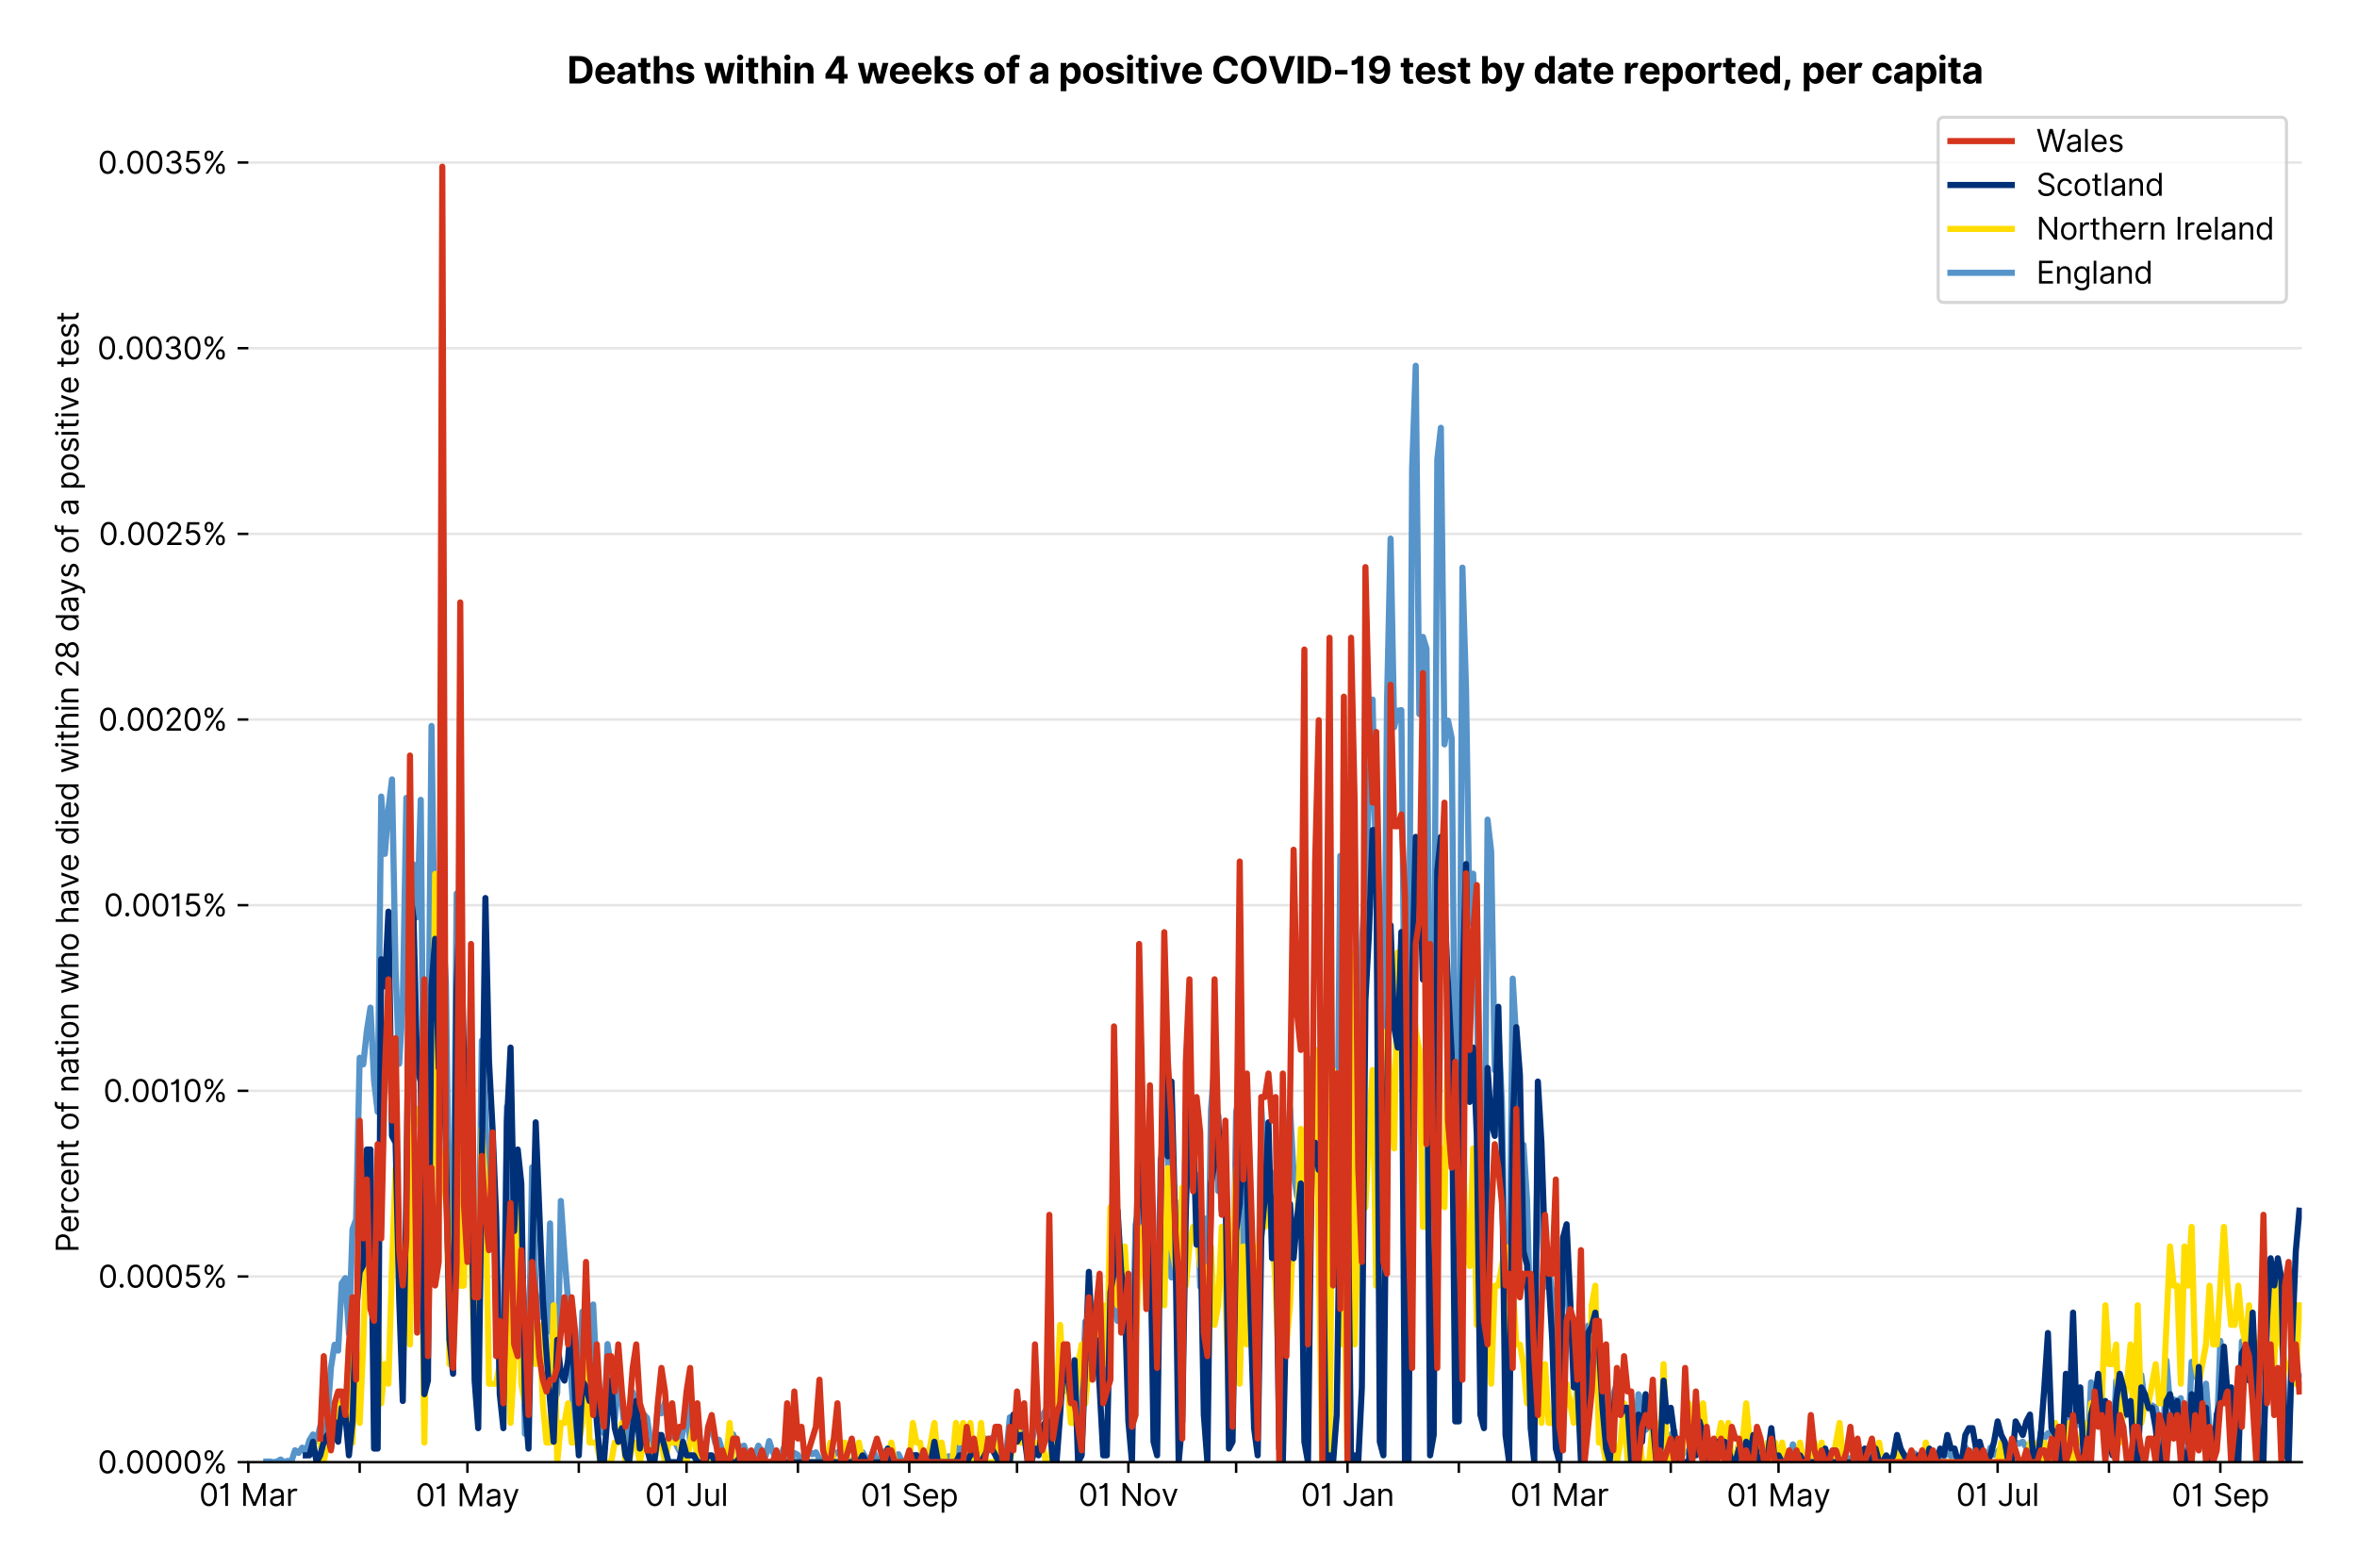 <?xml version="1.0" encoding="utf-8" standalone="no"?>
<!DOCTYPE svg PUBLIC "-//W3C//DTD SVG 1.1//EN"
  "http://www.w3.org/Graphics/SVG/1.1/DTD/svg11.dtd">
<svg version="1.1" viewBox="0 0 768.577 511.234" xmlns="http://www.w3.org/2000/svg" xmlns:xlink="http://www.w3.org/1999/xlink">
 <defs>
  <style type="text/css">*{stroke-linecap:butt;stroke-linejoin:round;}</style>
 </defs>
 <g id="figure_1">
  <g id="patch_1">
   <path d="M 0 511.234 
L 768.577 511.234 
L 768.577 0 
L 0 0 
z
" style="fill:#ffffff;"/>
  </g>
  <g id="axes_1">
   <g id="patch_2">
    <path d="M 80.977 476.745 
L 750.577 476.745 
L 750.577 33.225 
L 80.977 33.225 
z
" style="fill:#ffffff;"/>
   </g>
   <g id="matplotlib.axis_1">
    <g id="xtick_1">
     <g id="line2d_1">
      <defs>
       <path d="M 0 0 
L 0 3.5 
" id="m7d8962378c" style="stroke:#000000;stroke-width:0.8;"/>
      </defs>
      <g>
       <use style="stroke:#000000;stroke-width:0.8;" x="80.977" xlink:href="#m7d8962378c" y="476.745"/>
      </g>
     </g>
     <g id="text_1">
      <!-- 01 Mar -->
      <g transform="translate(64.94 491.018)scale(0.1 -0.1)">
       <defs>
        <path d="M 2000 -64 
Q 1230 -64 806 561 
Q 382 1186 382 2327 
Q 382 3459 809 4088 
Q 1236 4718 2000 4718 
Q 2764 4718 3191 4088 
Q 3618 3459 3618 2327 
Q 3618 1186 3194 561 
Q 2771 -64 2000 -64 
z
M 2000 436 
Q 2509 436 2791 927 
Q 3073 1418 3073 2327 
Q 3073 3234 2789 3730 
Q 2505 4227 2000 4227 
Q 1496 4227 1211 3730 
Q 927 3234 927 2327 
Q 927 1418 1210 927 
Q 1493 436 2000 436 
z
" id="Inter-Regular-30" transform="scale(0.016)"/>
        <path d="M 1973 4655 
L 1973 0 
L 1409 0 
L 1409 3836 
L 1373 3836 
Q 1341 3773 1209 3692 
Q 1077 3611 868 3551 
Q 659 3491 391 3491 
L 391 3964 
Q 661 3964 859 4061 
Q 1057 4159 1190 4291 
Q 1323 4423 1392 4529 
Q 1461 4636 1473 4655 
L 1973 4655 
z
" id="Inter-Regular-31" transform="scale(0.016)"/>
        <path id="Inter-Regular-20" transform="scale(0.016)"/>
        <path d="M 564 4655 
L 1236 4655 
L 2818 791 
L 2873 791 
L 4455 4655 
L 5127 4655 
L 5127 0 
L 4600 0 
L 4600 3536 
L 4555 3536 
L 3100 0 
L 2591 0 
L 1136 3536 
L 1091 3536 
L 1091 0 
L 564 0 
L 564 4655 
z
" id="Inter-Regular-4d" transform="scale(0.016)"/>
        <path d="M 1518 -82 
Q 1186 -82 916 44 
Q 646 170 486 410 
Q 327 650 327 991 
Q 327 1291 445 1478 
Q 564 1666 761 1773 
Q 959 1880 1199 1933 
Q 1439 1986 1682 2018 
Q 2000 2059 2199 2080 
Q 2398 2102 2490 2154 
Q 2582 2207 2582 2336 
L 2582 2355 
Q 2582 2691 2399 2877 
Q 2216 3064 1846 3064 
Q 1461 3064 1243 2895 
Q 1025 2727 936 2536 
L 427 2718 
Q 564 3036 792 3214 
Q 1021 3393 1292 3464 
Q 1564 3536 1827 3536 
Q 1996 3536 2215 3496 
Q 2434 3457 2640 3334 
Q 2846 3211 2982 2963 
Q 3118 2716 3118 2300 
L 3118 0 
L 2582 0 
L 2582 473 
L 2555 473 
Q 2500 359 2373 229 
Q 2246 100 2034 9 
Q 1823 -82 1518 -82 
z
M 1600 400 
Q 1918 400 2137 525 
Q 2357 650 2469 847 
Q 2582 1045 2582 1264 
L 2582 1755 
Q 2548 1714 2433 1681 
Q 2318 1648 2169 1624 
Q 2021 1600 1881 1583 
Q 1741 1566 1655 1555 
Q 1446 1527 1265 1467 
Q 1084 1407 974 1287 
Q 864 1168 864 964 
Q 864 684 1072 542 
Q 1280 400 1600 400 
z
" id="Inter-Regular-61" transform="scale(0.016)"/>
        <path d="M 491 0 
L 491 3491 
L 1009 3491 
L 1009 2964 
L 1046 2964 
Q 1139 3223 1389 3384 
Q 1639 3545 1955 3545 
Q 2100 3545 2209 3511 
Q 2318 3477 2400 3418 
L 2218 2964 
Q 2161 2993 2085 3010 
Q 2009 3027 1909 3027 
Q 1527 3027 1277 2794 
Q 1027 2561 1027 2209 
L 1027 0 
L 491 0 
z
" id="Inter-Regular-72" transform="scale(0.016)"/>
       </defs>
       <use xlink:href="#Inter-Regular-30"/>
       <use x="62.5" xlink:href="#Inter-Regular-31"/>
       <use x="106.676" xlink:href="#Inter-Regular-20"/>
       <use x="134.801" xlink:href="#Inter-Regular-4d"/>
       <use x="225.994" xlink:href="#Inter-Regular-61"/>
       <use x="282.386" xlink:href="#Inter-Regular-72"/>
      </g>
     </g>
    </g>
    <g id="xtick_2">
     <g id="line2d_2">
      <g>
       <use style="stroke:#000000;stroke-width:0.8;" x="117.287" xlink:href="#m7d8962378c" y="476.745"/>
      </g>
     </g>
    </g>
    <g id="xtick_3">
     <g id="line2d_3">
      <g>
       <use style="stroke:#000000;stroke-width:0.8;" x="152.425" xlink:href="#m7d8962378c" y="476.745"/>
      </g>
     </g>
     <g id="text_2">
      <!-- 01 May -->
      <g transform="translate(135.522 491.117)scale(0.1 -0.1)">
       <defs>
        <path d="M 818 -1355 
Q 682 -1355 575 -1333 
Q 468 -1311 427 -1291 
L 564 -818 
Q 857 -893 1053 -814 
Q 1250 -736 1391 -345 
L 1509 -18 
L 218 3491 
L 800 3491 
L 1764 709 
L 1800 709 
L 2764 3491 
L 3346 3491 
L 1846 -564 
Q 1550 -1355 818 -1355 
z
" id="Inter-Regular-79" transform="scale(0.016)"/>
       </defs>
       <use xlink:href="#Inter-Regular-30"/>
       <use x="62.5" xlink:href="#Inter-Regular-31"/>
       <use x="106.676" xlink:href="#Inter-Regular-20"/>
       <use x="134.801" xlink:href="#Inter-Regular-4d"/>
       <use x="225.994" xlink:href="#Inter-Regular-61"/>
       <use x="282.386" xlink:href="#Inter-Regular-79"/>
      </g>
     </g>
    </g>
    <g id="xtick_4">
     <g id="line2d_4">
      <g>
       <use style="stroke:#000000;stroke-width:0.8;" x="188.735" xlink:href="#m7d8962378c" y="476.745"/>
      </g>
     </g>
    </g>
    <g id="xtick_5">
     <g id="line2d_5">
      <g>
       <use style="stroke:#000000;stroke-width:0.8;" x="223.874" xlink:href="#m7d8962378c" y="476.745"/>
      </g>
     </g>
     <g id="text_3">
      <!-- 01 Jul -->
      <g transform="translate(210.33 491.018)scale(0.1 -0.1)">
       <defs>
        <path d="M 2346 4655 
L 2909 4655 
L 2909 1327 
Q 2909 657 2549 296 
Q 2189 -64 1582 -64 
Q 1200 -64 902 76 
Q 605 216 434 475 
Q 264 734 264 1091 
L 818 1091 
Q 818 795 1034 615 
Q 1250 436 1582 436 
Q 1948 436 2147 664 
Q 2346 893 2346 1327 
L 2346 4655 
z
" id="Inter-Regular-4a" transform="scale(0.016)"/>
        <path d="M 2691 1427 
L 2691 3491 
L 3227 3491 
L 3227 0 
L 2691 0 
L 2691 591 
L 2655 591 
Q 2532 325 2273 140 
Q 2014 -45 1618 -45 
Q 1127 -45 809 280 
Q 491 605 491 1273 
L 491 3491 
L 1027 3491 
L 1027 1309 
Q 1027 927 1242 700 
Q 1457 473 1791 473 
Q 1991 473 2199 575 
Q 2407 677 2549 888 
Q 2691 1100 2691 1427 
z
" id="Inter-Regular-75" transform="scale(0.016)"/>
        <path d="M 1027 4655 
L 1027 0 
L 491 0 
L 491 4655 
L 1027 4655 
z
" id="Inter-Regular-6c" transform="scale(0.016)"/>
       </defs>
       <use xlink:href="#Inter-Regular-30"/>
       <use x="62.5" xlink:href="#Inter-Regular-31"/>
       <use x="106.676" xlink:href="#Inter-Regular-20"/>
       <use x="134.801" xlink:href="#Inter-Regular-4a"/>
       <use x="189.063" xlink:href="#Inter-Regular-75"/>
       <use x="247.159" xlink:href="#Inter-Regular-6c"/>
      </g>
     </g>
    </g>
    <g id="xtick_6">
     <g id="line2d_6">
      <g>
       <use style="stroke:#000000;stroke-width:0.8;" x="260.184" xlink:href="#m7d8962378c" y="476.745"/>
      </g>
     </g>
    </g>
    <g id="xtick_7">
     <g id="line2d_7">
      <g>
       <use style="stroke:#000000;stroke-width:0.8;" x="296.494" xlink:href="#m7d8962378c" y="476.745"/>
      </g>
     </g>
     <g id="text_4">
      <!-- 01 Sep -->
      <g transform="translate(280.606 491.117)scale(0.1 -0.1)">
       <defs>
        <path d="M 3109 3491 
Q 3068 3836 2777 4027 
Q 2486 4218 2064 4218 
Q 1600 4218 1318 3999 
Q 1036 3780 1036 3445 
Q 1036 3195 1189 3042 
Q 1343 2889 1553 2803 
Q 1764 2718 1936 2673 
L 2409 2545 
Q 2591 2498 2815 2414 
Q 3039 2330 3244 2185 
Q 3450 2041 3584 1816 
Q 3718 1591 3718 1264 
Q 3718 886 3521 581 
Q 3325 277 2949 97 
Q 2573 -82 2036 -82 
Q 1286 -82 845 272 
Q 405 627 364 1200 
L 946 1200 
Q 968 936 1124 764 
Q 1280 593 1519 510 
Q 1759 427 2036 427 
Q 2359 427 2616 533 
Q 2873 639 3023 828 
Q 3173 1018 3173 1273 
Q 3173 1505 3043 1650 
Q 2914 1795 2702 1886 
Q 2491 1977 2246 2045 
L 1673 2209 
Q 1127 2366 809 2657 
Q 491 2948 491 3418 
Q 491 3809 703 4101 
Q 916 4393 1276 4555 
Q 1636 4718 2082 4718 
Q 2532 4718 2882 4558 
Q 3232 4398 3437 4120 
Q 3643 3843 3655 3491 
L 3109 3491 
z
" id="Inter-Regular-53" transform="scale(0.016)"/>
        <path d="M 1955 -73 
Q 1450 -73 1085 151 
Q 721 375 524 778 
Q 327 1182 327 1718 
Q 327 2255 524 2665 
Q 721 3075 1074 3305 
Q 1427 3536 1900 3536 
Q 2173 3536 2439 3445 
Q 2705 3355 2923 3151 
Q 3141 2948 3270 2614 
Q 3400 2280 3400 1791 
L 3400 1564 
L 866 1564 
Q 884 1005 1183 707 
Q 1482 409 1955 409 
Q 2271 409 2498 545 
Q 2725 682 2827 955 
L 3346 809 
Q 3223 414 2854 170 
Q 2486 -73 1955 -73 
z
M 866 2027 
L 2855 2027 
Q 2855 2470 2595 2762 
Q 2336 3055 1900 3055 
Q 1593 3055 1368 2911 
Q 1143 2768 1013 2533 
Q 884 2298 866 2027 
z
" id="Inter-Regular-65" transform="scale(0.016)"/>
        <path d="M 491 -1309 
L 491 3491 
L 1009 3491 
L 1009 2936 
L 1073 2936 
Q 1132 3027 1237 3169 
Q 1343 3311 1542 3423 
Q 1741 3536 2082 3536 
Q 2523 3536 2859 3315 
Q 3196 3095 3384 2690 
Q 3573 2286 3573 1736 
Q 3573 1182 3384 776 
Q 3196 370 2861 148 
Q 2527 -73 2091 -73 
Q 1755 -73 1552 39 
Q 1350 152 1241 296 
Q 1132 441 1073 536 
L 1027 536 
L 1027 -1309 
L 491 -1309 
z
M 1018 1745 
Q 1018 1152 1276 780 
Q 1534 409 2018 409 
Q 2355 409 2581 587 
Q 2807 766 2921 1069 
Q 3036 1373 3036 1745 
Q 3036 2114 2923 2410 
Q 2811 2707 2585 2881 
Q 2359 3055 2018 3055 
Q 1527 3055 1272 2693 
Q 1018 2332 1018 1745 
z
" id="Inter-Regular-70" transform="scale(0.016)"/>
       </defs>
       <use xlink:href="#Inter-Regular-30"/>
       <use x="62.5" xlink:href="#Inter-Regular-31"/>
       <use x="106.676" xlink:href="#Inter-Regular-20"/>
       <use x="134.801" xlink:href="#Inter-Regular-53"/>
       <use x="198.58" xlink:href="#Inter-Regular-65"/>
       <use x="256.818" xlink:href="#Inter-Regular-70"/>
      </g>
     </g>
    </g>
    <g id="xtick_8">
     <g id="line2d_8">
      <g>
       <use style="stroke:#000000;stroke-width:0.8;" x="331.632" xlink:href="#m7d8962378c" y="476.745"/>
      </g>
     </g>
    </g>
    <g id="xtick_9">
     <g id="line2d_9">
      <g>
       <use style="stroke:#000000;stroke-width:0.8;" x="367.942" xlink:href="#m7d8962378c" y="476.745"/>
      </g>
     </g>
     <g id="text_5">
      <!-- 01 Nov -->
      <g transform="translate(351.671 491.018)scale(0.1 -0.1)">
       <defs>
        <path d="M 4255 4655 
L 4255 0 
L 3709 0 
L 1173 3655 
L 1127 3655 
L 1127 0 
L 564 0 
L 564 4655 
L 1109 4655 
L 3655 991 
L 3700 991 
L 3700 4655 
L 4255 4655 
z
" id="Inter-Regular-4e" transform="scale(0.016)"/>
        <path d="M 1909 -73 
Q 1436 -73 1080 152 
Q 725 377 526 781 
Q 327 1186 327 1727 
Q 327 2273 526 2679 
Q 725 3086 1080 3311 
Q 1436 3536 1909 3536 
Q 2382 3536 2737 3311 
Q 3093 3086 3292 2679 
Q 3491 2273 3491 1727 
Q 3491 1186 3292 781 
Q 3093 377 2737 152 
Q 2382 -73 1909 -73 
z
M 1909 409 
Q 2268 409 2500 593 
Q 2732 777 2843 1077 
Q 2955 1377 2955 1727 
Q 2955 2077 2843 2379 
Q 2732 2682 2500 2868 
Q 2268 3055 1909 3055 
Q 1550 3055 1318 2868 
Q 1086 2682 975 2379 
Q 864 2077 864 1727 
Q 864 1377 975 1077 
Q 1086 777 1318 593 
Q 1550 409 1909 409 
z
" id="Inter-Regular-6f" transform="scale(0.016)"/>
        <path d="M 3346 3491 
L 2055 0 
L 1509 0 
L 218 3491 
L 800 3491 
L 1764 709 
L 1800 709 
L 2764 3491 
L 3346 3491 
z
" id="Inter-Regular-76" transform="scale(0.016)"/>
       </defs>
       <use xlink:href="#Inter-Regular-30"/>
       <use x="62.5" xlink:href="#Inter-Regular-31"/>
       <use x="106.676" xlink:href="#Inter-Regular-20"/>
       <use x="134.801" xlink:href="#Inter-Regular-4e"/>
       <use x="210.085" xlink:href="#Inter-Regular-6f"/>
       <use x="269.744" xlink:href="#Inter-Regular-76"/>
      </g>
     </g>
    </g>
    <g id="xtick_10">
     <g id="line2d_10">
      <g>
       <use style="stroke:#000000;stroke-width:0.8;" x="403.081" xlink:href="#m7d8962378c" y="476.745"/>
      </g>
     </g>
    </g>
    <g id="xtick_11">
     <g id="line2d_11">
      <g>
       <use style="stroke:#000000;stroke-width:0.8;" x="439.391" xlink:href="#m7d8962378c" y="476.745"/>
      </g>
     </g>
     <g id="text_6">
      <!-- 01 Jan -->
      <g transform="translate(424.192 491.018)scale(0.1 -0.1)">
       <defs>
        <path d="M 1027 2100 
L 1027 0 
L 491 0 
L 491 3491 
L 1009 3491 
L 1009 2945 
L 1055 2945 
Q 1177 3211 1427 3373 
Q 1677 3536 2073 3536 
Q 2602 3536 2928 3211 
Q 3255 2886 3255 2218 
L 3255 0 
L 2718 0 
L 2718 2182 
Q 2718 2593 2504 2824 
Q 2291 3055 1918 3055 
Q 1534 3055 1280 2806 
Q 1027 2557 1027 2100 
z
" id="Inter-Regular-6e" transform="scale(0.016)"/>
       </defs>
       <use xlink:href="#Inter-Regular-30"/>
       <use x="62.5" xlink:href="#Inter-Regular-31"/>
       <use x="106.676" xlink:href="#Inter-Regular-20"/>
       <use x="134.801" xlink:href="#Inter-Regular-4a"/>
       <use x="189.063" xlink:href="#Inter-Regular-61"/>
       <use x="245.455" xlink:href="#Inter-Regular-6e"/>
      </g>
     </g>
    </g>
    <g id="xtick_12">
     <g id="line2d_12">
      <g>
       <use style="stroke:#000000;stroke-width:0.8;" x="475.701" xlink:href="#m7d8962378c" y="476.745"/>
      </g>
     </g>
    </g>
    <g id="xtick_13">
     <g id="line2d_13">
      <g>
       <use style="stroke:#000000;stroke-width:0.8;" x="508.497" xlink:href="#m7d8962378c" y="476.745"/>
      </g>
     </g>
     <g id="text_7">
      <!-- 01 Mar -->
      <g transform="translate(492.46 491.018)scale(0.1 -0.1)">
       <use xlink:href="#Inter-Regular-30"/>
       <use x="62.5" xlink:href="#Inter-Regular-31"/>
       <use x="106.676" xlink:href="#Inter-Regular-20"/>
       <use x="134.801" xlink:href="#Inter-Regular-4d"/>
       <use x="225.994" xlink:href="#Inter-Regular-61"/>
       <use x="282.386" xlink:href="#Inter-Regular-72"/>
      </g>
     </g>
    </g>
    <g id="xtick_14">
     <g id="line2d_14">
      <g>
       <use style="stroke:#000000;stroke-width:0.8;" x="544.807" xlink:href="#m7d8962378c" y="476.745"/>
      </g>
     </g>
    </g>
    <g id="xtick_15">
     <g id="line2d_15">
      <g>
       <use style="stroke:#000000;stroke-width:0.8;" x="579.946" xlink:href="#m7d8962378c" y="476.745"/>
      </g>
     </g>
     <g id="text_8">
      <!-- 01 May -->
      <g transform="translate(563.043 491.117)scale(0.1 -0.1)">
       <use xlink:href="#Inter-Regular-30"/>
       <use x="62.5" xlink:href="#Inter-Regular-31"/>
       <use x="106.676" xlink:href="#Inter-Regular-20"/>
       <use x="134.801" xlink:href="#Inter-Regular-4d"/>
       <use x="225.994" xlink:href="#Inter-Regular-61"/>
       <use x="282.386" xlink:href="#Inter-Regular-79"/>
      </g>
     </g>
    </g>
    <g id="xtick_16">
     <g id="line2d_16">
      <g>
       <use style="stroke:#000000;stroke-width:0.8;" x="616.256" xlink:href="#m7d8962378c" y="476.745"/>
      </g>
     </g>
    </g>
    <g id="xtick_17">
     <g id="line2d_17">
      <g>
       <use style="stroke:#000000;stroke-width:0.8;" x="651.394" xlink:href="#m7d8962378c" y="476.745"/>
      </g>
     </g>
     <g id="text_9">
      <!-- 01 Jul -->
      <g transform="translate(637.851 491.018)scale(0.1 -0.1)">
       <use xlink:href="#Inter-Regular-30"/>
       <use x="62.5" xlink:href="#Inter-Regular-31"/>
       <use x="106.676" xlink:href="#Inter-Regular-20"/>
       <use x="134.801" xlink:href="#Inter-Regular-4a"/>
       <use x="189.063" xlink:href="#Inter-Regular-75"/>
       <use x="247.159" xlink:href="#Inter-Regular-6c"/>
      </g>
     </g>
    </g>
    <g id="xtick_18">
     <g id="line2d_18">
      <g>
       <use style="stroke:#000000;stroke-width:0.8;" x="687.704" xlink:href="#m7d8962378c" y="476.745"/>
      </g>
     </g>
    </g>
    <g id="xtick_19">
     <g id="line2d_19">
      <g>
       <use style="stroke:#000000;stroke-width:0.8;" x="724.014" xlink:href="#m7d8962378c" y="476.745"/>
      </g>
     </g>
     <g id="text_10">
      <!-- 01 Sep -->
      <g transform="translate(708.127 491.117)scale(0.1 -0.1)">
       <use xlink:href="#Inter-Regular-30"/>
       <use x="62.5" xlink:href="#Inter-Regular-31"/>
       <use x="106.676" xlink:href="#Inter-Regular-20"/>
       <use x="134.801" xlink:href="#Inter-Regular-53"/>
       <use x="198.58" xlink:href="#Inter-Regular-65"/>
       <use x="256.818" xlink:href="#Inter-Regular-70"/>
      </g>
     </g>
    </g>
   </g>
   <g id="matplotlib.axis_2">
    <g id="ytick_1">
     <g id="line2d_20">
      <path clip-path="url(#pdc2e44c047)" d="M 80.977 476.745 
L 750.577 476.745 
" style="fill:none;stroke:#e5e5e5;stroke-linecap:square;stroke-width:0.8;"/>
     </g>
     <g id="line2d_21">
      <defs>
       <path d="M 0 0 
L -3.5 0 
" id="mfa1b91bd5f" style="stroke:#000000;stroke-width:0.8;"/>
      </defs>
      <g>
       <use style="stroke:#000000;stroke-width:0.8;" x="80.977" xlink:href="#mfa1b91bd5f" y="476.745"/>
      </g>
     </g>
     <g id="text_11">
      <!-- 0.0000% -->
      <g transform="translate(31.845 480.382)scale(0.1 -0.1)">
       <defs>
        <path d="M 882 -36 
Q 714 -36 593 84 
Q 473 205 473 373 
Q 473 541 593 661 
Q 714 782 882 782 
Q 1050 782 1170 661 
Q 1291 541 1291 373 
Q 1291 205 1170 84 
Q 1050 -36 882 -36 
z
" id="Inter-Regular-2e" transform="scale(0.016)"/>
        <path d="M 2855 873 
L 2855 1118 
Q 2855 1373 2960 1585 
Q 3066 1798 3269 1926 
Q 3473 2055 3764 2055 
Q 4059 2055 4259 1926 
Q 4459 1798 4561 1585 
Q 4664 1373 4664 1118 
L 4664 873 
Q 4664 618 4560 405 
Q 4457 193 4256 64 
Q 4055 -64 3764 -64 
Q 3468 -64 3266 64 
Q 3064 193 2959 405 
Q 2855 618 2855 873 
z
M 536 3536 
L 536 3782 
Q 536 4036 642 4248 
Q 748 4461 951 4589 
Q 1155 4718 1446 4718 
Q 1741 4718 1941 4589 
Q 2141 4461 2243 4248 
Q 2346 4036 2346 3782 
L 2346 3536 
Q 2346 3282 2242 3069 
Q 2139 2857 1937 2728 
Q 1736 2600 1446 2600 
Q 1150 2600 948 2728 
Q 746 2857 641 3069 
Q 536 3282 536 3536 
z
M 709 0 
L 3909 4655 
L 4427 4655 
L 1227 0 
L 709 0 
z
M 3318 1118 
L 3318 873 
Q 3318 661 3418 494 
Q 3518 327 3764 327 
Q 4002 327 4101 494 
Q 4200 661 4200 873 
L 4200 1118 
Q 4200 1330 4104 1497 
Q 4009 1664 3764 1664 
Q 3525 1664 3421 1497 
Q 3318 1330 3318 1118 
z
M 1000 3782 
L 1000 3536 
Q 1000 3325 1100 3158 
Q 1200 2991 1446 2991 
Q 1684 2991 1783 3158 
Q 1882 3325 1882 3536 
L 1882 3782 
Q 1882 3993 1786 4160 
Q 1691 4327 1446 4327 
Q 1207 4327 1103 4160 
Q 1000 3993 1000 3782 
z
" id="Inter-Regular-25" transform="scale(0.016)"/>
       </defs>
       <use xlink:href="#Inter-Regular-30"/>
       <use x="62.5" xlink:href="#Inter-Regular-2e"/>
       <use x="90.057" xlink:href="#Inter-Regular-30"/>
       <use x="152.557" xlink:href="#Inter-Regular-30"/>
       <use x="215.057" xlink:href="#Inter-Regular-30"/>
       <use x="277.557" xlink:href="#Inter-Regular-30"/>
       <use x="340.057" xlink:href="#Inter-Regular-25"/>
      </g>
     </g>
    </g>
    <g id="ytick_2">
     <g id="line2d_22">
      <path clip-path="url(#pdc2e44c047)" d="M 80.977 416.21 
L 750.577 416.21 
" style="fill:none;stroke:#e5e5e5;stroke-linecap:square;stroke-width:0.8;"/>
     </g>
     <g id="line2d_23">
      <g>
       <use style="stroke:#000000;stroke-width:0.8;" x="80.977" xlink:href="#mfa1b91bd5f" y="416.21"/>
      </g>
     </g>
     <g id="text_12">
      <!-- 0.0005% -->
      <g transform="translate(32.016 419.846)scale(0.1 -0.1)">
       <defs>
        <path d="M 1936 -64 
Q 1536 -64 1216 95 
Q 896 255 702 532 
Q 509 809 491 1164 
L 1036 1164 
Q 1068 848 1324 642 
Q 1580 436 1936 436 
Q 2223 436 2447 570 
Q 2671 705 2799 940 
Q 2927 1175 2927 1473 
Q 2927 1777 2794 2017 
Q 2661 2257 2429 2395 
Q 2198 2534 1900 2536 
Q 1686 2539 1461 2472 
Q 1236 2405 1091 2300 
L 564 2364 
L 846 4655 
L 3264 4655 
L 3264 4155 
L 1318 4155 
L 1155 2782 
L 1182 2782 
Q 1325 2895 1541 2970 
Q 1757 3045 1991 3045 
Q 2418 3045 2753 2842 
Q 3089 2639 3281 2286 
Q 3473 1934 3473 1482 
Q 3473 1036 3274 687 
Q 3075 339 2727 137 
Q 2380 -64 1936 -64 
z
" id="Inter-Regular-35" transform="scale(0.016)"/>
       </defs>
       <use xlink:href="#Inter-Regular-30"/>
       <use x="62.5" xlink:href="#Inter-Regular-2e"/>
       <use x="90.057" xlink:href="#Inter-Regular-30"/>
       <use x="152.557" xlink:href="#Inter-Regular-30"/>
       <use x="215.057" xlink:href="#Inter-Regular-30"/>
       <use x="277.557" xlink:href="#Inter-Regular-35"/>
       <use x="338.352" xlink:href="#Inter-Regular-25"/>
      </g>
     </g>
    </g>
    <g id="ytick_3">
     <g id="line2d_24">
      <path clip-path="url(#pdc2e44c047)" d="M 80.977 355.674 
L 750.577 355.674 
" style="fill:none;stroke:#e5e5e5;stroke-linecap:square;stroke-width:0.8;"/>
     </g>
     <g id="line2d_25">
      <g>
       <use style="stroke:#000000;stroke-width:0.8;" x="80.977" xlink:href="#mfa1b91bd5f" y="355.674"/>
      </g>
     </g>
     <g id="text_13">
      <!-- 0.0010% -->
      <g transform="translate(33.678 359.311)scale(0.1 -0.1)">
       <use xlink:href="#Inter-Regular-30"/>
       <use x="62.5" xlink:href="#Inter-Regular-2e"/>
       <use x="90.057" xlink:href="#Inter-Regular-30"/>
       <use x="152.557" xlink:href="#Inter-Regular-30"/>
       <use x="215.057" xlink:href="#Inter-Regular-31"/>
       <use x="259.233" xlink:href="#Inter-Regular-30"/>
       <use x="321.733" xlink:href="#Inter-Regular-25"/>
      </g>
     </g>
    </g>
    <g id="ytick_4">
     <g id="line2d_26">
      <path clip-path="url(#pdc2e44c047)" d="M 80.977 295.139 
L 750.577 295.139 
" style="fill:none;stroke:#e5e5e5;stroke-linecap:square;stroke-width:0.8;"/>
     </g>
     <g id="line2d_27">
      <g>
       <use style="stroke:#000000;stroke-width:0.8;" x="80.977" xlink:href="#mfa1b91bd5f" y="295.139"/>
      </g>
     </g>
     <g id="text_14">
      <!-- 0.0015% -->
      <g transform="translate(33.848 298.776)scale(0.1 -0.1)">
       <use xlink:href="#Inter-Regular-30"/>
       <use x="62.5" xlink:href="#Inter-Regular-2e"/>
       <use x="90.057" xlink:href="#Inter-Regular-30"/>
       <use x="152.557" xlink:href="#Inter-Regular-30"/>
       <use x="215.057" xlink:href="#Inter-Regular-31"/>
       <use x="259.233" xlink:href="#Inter-Regular-35"/>
       <use x="320.028" xlink:href="#Inter-Regular-25"/>
      </g>
     </g>
    </g>
    <g id="ytick_5">
     <g id="line2d_28">
      <path clip-path="url(#pdc2e44c047)" d="M 80.977 234.604 
L 750.577 234.604 
" style="fill:none;stroke:#e5e5e5;stroke-linecap:square;stroke-width:0.8;"/>
     </g>
     <g id="line2d_29">
      <g>
       <use style="stroke:#000000;stroke-width:0.8;" x="80.977" xlink:href="#mfa1b91bd5f" y="234.604"/>
      </g>
     </g>
     <g id="text_15">
      <!-- 0.0020% -->
      <g transform="translate(32.044 238.241)scale(0.1 -0.1)">
       <defs>
        <path d="M 482 0 
L 482 409 
L 2018 2091 
Q 2289 2386 2464 2605 
Q 2639 2825 2724 3019 
Q 2809 3214 2809 3427 
Q 2809 3795 2553 4011 
Q 2298 4227 1918 4227 
Q 1514 4227 1275 3985 
Q 1036 3743 1036 3345 
L 500 3345 
Q 500 3755 688 4064 
Q 877 4373 1203 4545 
Q 1530 4718 1936 4718 
Q 2346 4718 2661 4545 
Q 2977 4373 3156 4079 
Q 3336 3786 3336 3427 
Q 3336 3170 3244 2926 
Q 3152 2682 2926 2383 
Q 2700 2084 2300 1655 
L 1255 536 
L 1255 500 
L 3418 500 
L 3418 0 
L 482 0 
z
" id="Inter-Regular-32" transform="scale(0.016)"/>
       </defs>
       <use xlink:href="#Inter-Regular-30"/>
       <use x="62.5" xlink:href="#Inter-Regular-2e"/>
       <use x="90.057" xlink:href="#Inter-Regular-30"/>
       <use x="152.557" xlink:href="#Inter-Regular-30"/>
       <use x="215.057" xlink:href="#Inter-Regular-32"/>
       <use x="275.568" xlink:href="#Inter-Regular-30"/>
       <use x="338.068" xlink:href="#Inter-Regular-25"/>
      </g>
     </g>
    </g>
    <g id="ytick_6">
     <g id="line2d_30">
      <path clip-path="url(#pdc2e44c047)" d="M 80.977 174.069 
L 750.577 174.069 
" style="fill:none;stroke:#e5e5e5;stroke-linecap:square;stroke-width:0.8;"/>
     </g>
     <g id="line2d_31">
      <g>
       <use style="stroke:#000000;stroke-width:0.8;" x="80.977" xlink:href="#mfa1b91bd5f" y="174.069"/>
      </g>
     </g>
     <g id="text_16">
      <!-- 0.0025% -->
      <g transform="translate(32.214 177.705)scale(0.1 -0.1)">
       <use xlink:href="#Inter-Regular-30"/>
       <use x="62.5" xlink:href="#Inter-Regular-2e"/>
       <use x="90.057" xlink:href="#Inter-Regular-30"/>
       <use x="152.557" xlink:href="#Inter-Regular-30"/>
       <use x="215.057" xlink:href="#Inter-Regular-32"/>
       <use x="275.568" xlink:href="#Inter-Regular-35"/>
       <use x="336.364" xlink:href="#Inter-Regular-25"/>
      </g>
     </g>
    </g>
    <g id="ytick_7">
     <g id="line2d_32">
      <path clip-path="url(#pdc2e44c047)" d="M 80.977 113.533 
L 750.577 113.533 
" style="fill:none;stroke:#e5e5e5;stroke-linecap:square;stroke-width:0.8;"/>
     </g>
     <g id="line2d_33">
      <g>
       <use style="stroke:#000000;stroke-width:0.8;" x="80.977" xlink:href="#mfa1b91bd5f" y="113.533"/>
      </g>
     </g>
     <g id="text_17">
      <!-- 0.0030% -->
      <g transform="translate(31.731 117.17)scale(0.1 -0.1)">
       <defs>
        <path d="M 2055 -64 
Q 1605 -64 1253 90 
Q 902 245 696 521 
Q 491 798 473 1164 
L 1046 1164 
Q 1071 827 1356 631 
Q 1641 436 2046 436 
Q 2493 436 2783 664 
Q 3073 893 3073 1264 
Q 3073 1650 2787 1893 
Q 2502 2136 1973 2136 
L 1600 2136 
L 1600 2636 
L 1973 2636 
Q 2386 2636 2647 2856 
Q 2909 3077 2909 3445 
Q 2909 3798 2679 4012 
Q 2450 4227 2064 4227 
Q 1823 4227 1610 4139 
Q 1398 4052 1264 3887 
Q 1130 3723 1118 3491 
L 573 3491 
Q 586 3857 793 4133 
Q 1000 4409 1335 4563 
Q 1671 4718 2073 4718 
Q 2505 4718 2814 4544 
Q 3123 4370 3289 4086 
Q 3455 3802 3455 3473 
Q 3455 3080 3249 2802 
Q 3043 2525 2691 2418 
L 2691 2382 
Q 3132 2309 3379 2008 
Q 3627 1707 3627 1264 
Q 3627 884 3421 583 
Q 3216 282 2861 109 
Q 2507 -64 2055 -64 
z
" id="Inter-Regular-33" transform="scale(0.016)"/>
       </defs>
       <use xlink:href="#Inter-Regular-30"/>
       <use x="62.5" xlink:href="#Inter-Regular-2e"/>
       <use x="90.057" xlink:href="#Inter-Regular-30"/>
       <use x="152.557" xlink:href="#Inter-Regular-30"/>
       <use x="215.057" xlink:href="#Inter-Regular-33"/>
       <use x="278.693" xlink:href="#Inter-Regular-30"/>
       <use x="341.193" xlink:href="#Inter-Regular-25"/>
      </g>
     </g>
    </g>
    <g id="ytick_8">
     <g id="line2d_34">
      <path clip-path="url(#pdc2e44c047)" d="M 80.977 52.998 
L 750.577 52.998 
" style="fill:none;stroke:#e5e5e5;stroke-linecap:square;stroke-width:0.8;"/>
     </g>
     <g id="line2d_35">
      <g>
       <use style="stroke:#000000;stroke-width:0.8;" x="80.977" xlink:href="#mfa1b91bd5f" y="52.998"/>
      </g>
     </g>
     <g id="text_18">
      <!-- 0.0035% -->
      <g transform="translate(31.902 56.635)scale(0.1 -0.1)">
       <use xlink:href="#Inter-Regular-30"/>
       <use x="62.5" xlink:href="#Inter-Regular-2e"/>
       <use x="90.057" xlink:href="#Inter-Regular-30"/>
       <use x="152.557" xlink:href="#Inter-Regular-30"/>
       <use x="215.057" xlink:href="#Inter-Regular-33"/>
       <use x="278.693" xlink:href="#Inter-Regular-35"/>
       <use x="339.489" xlink:href="#Inter-Regular-25"/>
      </g>
     </g>
    </g>
    <g id="text_19">
     <!-- Percent of nation who have died within 28 days of a positive test -->
     <g transform="translate(25.614 408.396)rotate(-90)scale(0.1 -0.1)">
      <defs>
       <path d="M 564 0 
L 564 4655 
L 2136 4655 
Q 2684 4655 3033 4458 
Q 3382 4261 3550 3927 
Q 3718 3593 3718 3182 
Q 3718 2770 3551 2434 
Q 3384 2098 3036 1899 
Q 2689 1700 2146 1700 
L 1127 1700 
L 1127 0 
L 564 0 
z
M 1127 2200 
L 2127 2200 
Q 2689 2200 2926 2482 
Q 3164 2764 3164 3182 
Q 3164 3602 2925 3878 
Q 2686 4155 2118 4155 
L 1127 4155 
L 1127 2200 
z
" id="Inter-Regular-50" transform="scale(0.016)"/>
       <path d="M 1909 -73 
Q 1418 -73 1063 159 
Q 709 391 518 798 
Q 327 1205 327 1727 
Q 327 2259 524 2667 
Q 721 3075 1074 3305 
Q 1427 3536 1900 3536 
Q 2268 3536 2563 3400 
Q 2859 3264 3047 3018 
Q 3236 2773 3282 2445 
L 2746 2445 
Q 2684 2684 2474 2869 
Q 2264 3055 1909 3055 
Q 1439 3055 1151 2697 
Q 864 2339 864 1745 
Q 864 1139 1148 774 
Q 1432 409 1909 409 
Q 2223 409 2447 570 
Q 2671 732 2746 1018 
L 3282 1018 
Q 3236 709 3058 462 
Q 2880 216 2588 71 
Q 2296 -73 1909 -73 
z
" id="Inter-Regular-63" transform="scale(0.016)"/>
       <path d="M 2009 3491 
L 2009 3036 
L 1264 3036 
L 1264 1000 
Q 1264 773 1331 660 
Q 1398 548 1503 510 
Q 1609 473 1727 473 
Q 1816 473 1873 483 
Q 1930 493 1964 500 
L 2073 18 
Q 2018 -2 1920 -23 
Q 1823 -45 1673 -45 
Q 1446 -45 1228 52 
Q 1011 150 869 350 
Q 727 550 727 855 
L 727 3036 
L 200 3036 
L 200 3491 
L 727 3491 
L 727 4327 
L 1264 4327 
L 1264 3491 
L 2009 3491 
z
" id="Inter-Regular-74" transform="scale(0.016)"/>
       <path d="M 2046 3491 
L 2046 3036 
L 1264 3036 
L 1264 0 
L 727 0 
L 727 3036 
L 164 3036 
L 164 3491 
L 727 3491 
L 727 3973 
Q 727 4273 868 4473 
Q 1009 4673 1234 4773 
Q 1459 4873 1709 4873 
Q 1907 4873 2032 4841 
Q 2157 4809 2218 4782 
L 2064 4318 
Q 2023 4332 1951 4352 
Q 1880 4373 1764 4373 
Q 1498 4373 1381 4239 
Q 1264 4105 1264 3845 
L 1264 3491 
L 2046 3491 
z
" id="Inter-Regular-66" transform="scale(0.016)"/>
       <path d="M 491 0 
L 491 3491 
L 1027 3491 
L 1027 0 
L 491 0 
z
M 764 4073 
Q 607 4073 494 4179 
Q 382 4286 382 4436 
Q 382 4586 494 4693 
Q 607 4800 764 4800 
Q 921 4800 1033 4693 
Q 1146 4586 1146 4436 
Q 1146 4286 1033 4179 
Q 921 4073 764 4073 
z
" id="Inter-Regular-69" transform="scale(0.016)"/>
       <path d="M 1282 0 
L 218 3491 
L 782 3491 
L 1536 818 
L 1573 818 
L 2318 3491 
L 2891 3491 
L 3627 827 
L 3664 827 
L 4418 3491 
L 4982 3491 
L 3918 0 
L 3391 0 
L 2627 2682 
L 2573 2682 
L 1809 0 
L 1282 0 
z
" id="Inter-Regular-77" transform="scale(0.016)"/>
       <path d="M 1027 2100 
L 1027 0 
L 491 0 
L 491 4655 
L 1027 4655 
L 1027 2945 
L 1073 2945 
Q 1196 3216 1442 3376 
Q 1689 3536 2100 3536 
Q 2636 3536 2963 3213 
Q 3291 2891 3291 2218 
L 3291 0 
L 2755 0 
L 2755 2182 
Q 2755 2598 2540 2826 
Q 2325 3055 1946 3055 
Q 1548 3055 1287 2806 
Q 1027 2557 1027 2100 
z
" id="Inter-Regular-68" transform="scale(0.016)"/>
       <path d="M 1809 -73 
Q 1373 -73 1039 148 
Q 705 370 516 776 
Q 327 1182 327 1736 
Q 327 2286 516 2690 
Q 705 3095 1041 3315 
Q 1377 3536 1818 3536 
Q 2159 3536 2358 3423 
Q 2557 3311 2662 3169 
Q 2768 3027 2827 2936 
L 2873 2936 
L 2873 4655 
L 3409 4655 
L 3409 0 
L 2891 0 
L 2891 536 
L 2827 536 
Q 2768 441 2659 296 
Q 2550 152 2348 39 
Q 2146 -73 1809 -73 
z
M 1882 409 
Q 2366 409 2624 780 
Q 2882 1152 2882 1745 
Q 2882 2332 2627 2693 
Q 2373 3055 1882 3055 
Q 1541 3055 1315 2881 
Q 1089 2707 976 2410 
Q 864 2114 864 1745 
Q 864 1373 978 1069 
Q 1093 766 1319 587 
Q 1546 409 1882 409 
z
" id="Inter-Regular-64" transform="scale(0.016)"/>
       <path d="M 1973 -64 
Q 1505 -64 1147 103 
Q 789 270 589 564 
Q 389 859 391 1236 
Q 389 1532 507 1783 
Q 625 2034 830 2203 
Q 1036 2373 1291 2418 
L 1291 2445 
Q 957 2532 759 2821 
Q 561 3111 564 3482 
Q 561 3836 743 4115 
Q 925 4395 1244 4556 
Q 1564 4718 1973 4718 
Q 2377 4718 2695 4556 
Q 3014 4395 3197 4115 
Q 3380 3836 3382 3482 
Q 3380 3111 3181 2821 
Q 2982 2532 2655 2445 
L 2655 2418 
Q 2907 2373 3109 2203 
Q 3311 2034 3431 1783 
Q 3552 1532 3555 1236 
Q 3552 859 3351 564 
Q 3150 270 2794 103 
Q 2439 -64 1973 -64 
z
M 1973 436 
Q 2446 436 2722 662 
Q 2998 889 3000 1264 
Q 2998 1527 2864 1729 
Q 2730 1932 2499 2048 
Q 2268 2164 1973 2164 
Q 1675 2164 1442 2048 
Q 1209 1932 1076 1729 
Q 943 1527 946 1264 
Q 943 889 1218 662 
Q 1493 436 1973 436 
z
M 1973 2645 
Q 2348 2645 2591 2864 
Q 2834 3084 2836 3445 
Q 2834 3800 2596 4013 
Q 2359 4227 1973 4227 
Q 1582 4227 1344 4013 
Q 1107 3800 1109 3445 
Q 1107 3084 1349 2864 
Q 1591 2645 1973 2645 
z
" id="Inter-Regular-38" transform="scale(0.016)"/>
       <path d="M 2964 2709 
L 2482 2573 
Q 2411 2755 2245 2914 
Q 2080 3073 1727 3073 
Q 1407 3073 1194 2926 
Q 982 2780 982 2555 
Q 982 2355 1127 2239 
Q 1273 2123 1582 2045 
L 2100 1918 
Q 3027 1691 3027 973 
Q 3027 673 2855 436 
Q 2684 200 2377 63 
Q 2071 -73 1664 -73 
Q 1130 -73 780 159 
Q 430 391 336 836 
L 846 964 
Q 989 400 1655 400 
Q 2030 400 2251 560 
Q 2473 720 2473 945 
Q 2473 1316 1955 1436 
L 1373 1573 
Q 893 1686 669 1926 
Q 446 2166 446 2527 
Q 446 2823 613 3050 
Q 780 3277 1069 3406 
Q 1359 3536 1727 3536 
Q 2246 3536 2542 3309 
Q 2839 3082 2964 2709 
z
" id="Inter-Regular-73" transform="scale(0.016)"/>
      </defs>
      <use xlink:href="#Inter-Regular-50"/>
      <use x="63.494" xlink:href="#Inter-Regular-65"/>
      <use x="121.733" xlink:href="#Inter-Regular-72"/>
      <use x="160.085" xlink:href="#Inter-Regular-63"/>
      <use x="215.909" xlink:href="#Inter-Regular-65"/>
      <use x="274.148" xlink:href="#Inter-Regular-6e"/>
      <use x="332.671" xlink:href="#Inter-Regular-74"/>
      <use x="369.034" xlink:href="#Inter-Regular-20"/>
      <use x="397.159" xlink:href="#Inter-Regular-6f"/>
      <use x="456.818" xlink:href="#Inter-Regular-66"/>
      <use x="492.898" xlink:href="#Inter-Regular-20"/>
      <use x="521.023" xlink:href="#Inter-Regular-6e"/>
      <use x="579.546" xlink:href="#Inter-Regular-61"/>
      <use x="635.938" xlink:href="#Inter-Regular-74"/>
      <use x="672.301" xlink:href="#Inter-Regular-69"/>
      <use x="696.023" xlink:href="#Inter-Regular-6f"/>
      <use x="755.682" xlink:href="#Inter-Regular-6e"/>
      <use x="814.205" xlink:href="#Inter-Regular-20"/>
      <use x="842.33" xlink:href="#Inter-Regular-77"/>
      <use x="923.58" xlink:href="#Inter-Regular-68"/>
      <use x="982.671" xlink:href="#Inter-Regular-6f"/>
      <use x="1042.33" xlink:href="#Inter-Regular-20"/>
      <use x="1070.455" xlink:href="#Inter-Regular-68"/>
      <use x="1129.546" xlink:href="#Inter-Regular-61"/>
      <use x="1185.938" xlink:href="#Inter-Regular-76"/>
      <use x="1241.62" xlink:href="#Inter-Regular-65"/>
      <use x="1299.858" xlink:href="#Inter-Regular-20"/>
      <use x="1327.983" xlink:href="#Inter-Regular-64"/>
      <use x="1390.057" xlink:href="#Inter-Regular-69"/>
      <use x="1413.779" xlink:href="#Inter-Regular-65"/>
      <use x="1472.017" xlink:href="#Inter-Regular-64"/>
      <use x="1534.091" xlink:href="#Inter-Regular-20"/>
      <use x="1562.216" xlink:href="#Inter-Regular-77"/>
      <use x="1643.466" xlink:href="#Inter-Regular-69"/>
      <use x="1667.188" xlink:href="#Inter-Regular-74"/>
      <use x="1703.551" xlink:href="#Inter-Regular-68"/>
      <use x="1762.642" xlink:href="#Inter-Regular-69"/>
      <use x="1786.364" xlink:href="#Inter-Regular-6e"/>
      <use x="1844.887" xlink:href="#Inter-Regular-20"/>
      <use x="1873.012" xlink:href="#Inter-Regular-32"/>
      <use x="1933.523" xlink:href="#Inter-Regular-38"/>
      <use x="1995.171" xlink:href="#Inter-Regular-20"/>
      <use x="2023.296" xlink:href="#Inter-Regular-64"/>
      <use x="2085.37" xlink:href="#Inter-Regular-61"/>
      <use x="2141.762" xlink:href="#Inter-Regular-79"/>
      <use x="2197.444" xlink:href="#Inter-Regular-73"/>
      <use x="2249.716" xlink:href="#Inter-Regular-20"/>
      <use x="2277.841" xlink:href="#Inter-Regular-6f"/>
      <use x="2337.5" xlink:href="#Inter-Regular-66"/>
      <use x="2373.58" xlink:href="#Inter-Regular-20"/>
      <use x="2401.705" xlink:href="#Inter-Regular-61"/>
      <use x="2458.097" xlink:href="#Inter-Regular-20"/>
      <use x="2486.222" xlink:href="#Inter-Regular-70"/>
      <use x="2547.16" xlink:href="#Inter-Regular-6f"/>
      <use x="2606.819" xlink:href="#Inter-Regular-73"/>
      <use x="2659.091" xlink:href="#Inter-Regular-69"/>
      <use x="2682.813" xlink:href="#Inter-Regular-74"/>
      <use x="2719.177" xlink:href="#Inter-Regular-69"/>
      <use x="2742.898" xlink:href="#Inter-Regular-76"/>
      <use x="2798.58" xlink:href="#Inter-Regular-65"/>
      <use x="2856.819" xlink:href="#Inter-Regular-20"/>
      <use x="2884.944" xlink:href="#Inter-Regular-74"/>
      <use x="2921.307" xlink:href="#Inter-Regular-65"/>
      <use x="2979.546" xlink:href="#Inter-Regular-73"/>
      <use x="3031.819" xlink:href="#Inter-Regular-74"/>
     </g>
    </g>
   </g>
   <g id="line2d_36">
    <path clip-path="url(#pdc2e44c047)" d="M 86.833 476.53 
L 88.004 476.53 
L 89.176 476.745 
L 90.347 476.53 
L 91.518 475.885 
L 92.689 476.745 
L 93.861 476.315 
L 95.032 476.53 
L 96.203 472.873 
L 97.375 473.734 
L 98.546 472.013 
L 99.717 473.519 
L 100.888 469.647 
L 102.06 467.711 
L 103.231 469.862 
L 104.402 465.13 
L 105.574 471.583 
L 106.745 462.334 
L 107.916 445.986 
L 109.088 438.458 
L 110.259 440.394 
L 111.43 418.454 
L 112.601 416.733 
L 113.773 434.801 
L 114.944 400.816 
L 116.115 397.59 
L 117.287 344.892 
L 118.458 347.043 
L 119.629 336.073 
L 120.8 328.544 
L 121.972 352.42 
L 123.143 362.529 
L 124.314 259.714 
L 125.486 278.427 
L 126.657 263.801 
L 127.828 254.121 
L 128.999 316.499 
L 130.171 346.827 
L 131.342 327.469 
L 132.513 260.144 
L 133.685 319.726 
L 134.856 281.869 
L 136.027 299.076 
L 137.198 260.789 
L 138.37 395.009 
L 139.541 361.454 
L 140.712 236.699 
L 141.884 320.801 
L 143.055 348.978 
L 144.226 300.152 
L 145.397 319.941 
L 146.569 406.409 
L 147.74 414.582 
L 148.911 291.333 
L 150.083 346.827 
L 151.254 359.948 
L 152.425 342.741 
L 153.597 372.424 
L 154.768 428.994 
L 155.939 423.616 
L 157.11 339.299 
L 158.282 362.96 
L 159.453 395.654 
L 160.624 369.628 
L 161.796 428.133 
L 162.967 435.877 
L 164.138 439.318 
L 165.309 360.809 
L 166.481 398.881 
L 167.652 411.571 
L 168.823 416.518 
L 169.995 401.892 
L 171.166 467.496 
L 172.337 447.922 
L 173.508 380.597 
L 174.68 421.035 
L 175.851 429.424 
L 177.022 421.466 
L 178.194 434.371 
L 179.365 398.881 
L 180.536 458.247 
L 181.707 454.16 
L 182.879 391.567 
L 184.05 408.99 
L 185.221 423.832 
L 186.393 451.579 
L 187.564 468.356 
L 188.735 459.752 
L 189.906 427.703 
L 191.078 429.854 
L 192.249 452.654 
L 193.42 425.337 
L 194.592 449.643 
L 195.763 466.205 
L 196.934 467.281 
L 198.106 438.243 
L 199.277 445.986 
L 200.448 462.979 
L 201.619 451.579 
L 202.791 456.526 
L 203.962 471.798 
L 205.133 471.368 
L 206.305 453.945 
L 207.476 457.386 
L 208.647 463.839 
L 209.818 461.043 
L 210.99 462.334 
L 212.161 470.292 
L 213.332 473.949 
L 214.504 458.677 
L 215.675 460.828 
L 216.846 457.171 
L 218.017 460.398 
L 219.189 469.432 
L 220.36 470.722 
L 221.531 473.088 
L 222.703 466.636 
L 223.874 457.386 
L 225.045 470.077 
L 226.216 467.066 
L 227.388 470.937 
L 228.559 472.873 
L 229.73 474.379 
L 230.902 465.99 
L 232.073 465.56 
L 233.244 470.507 
L 234.415 469.432 
L 235.587 473.303 
L 236.758 474.809 
L 237.929 475.024 
L 239.101 467.711 
L 240.272 471.583 
L 241.443 471.798 
L 242.614 471.368 
L 243.786 474.809 
L 244.957 474.594 
L 246.128 474.594 
L 247.3 471.368 
L 248.471 473.303 
L 249.642 474.809 
L 250.814 469.862 
L 251.985 473.519 
L 253.156 475.239 
L 254.327 476.1 
L 255.499 472.228 
L 256.67 470.507 
L 257.841 476.745 
L 259.013 473.734 
L 260.184 474.379 
L 261.355 476.315 
L 262.526 476.53 
L 263.698 473.088 
L 264.869 474.164 
L 266.04 473.519 
L 267.212 475.67 
L 268.383 476.315 
L 269.554 475.67 
L 270.725 473.088 
L 271.897 474.379 
L 273.068 473.519 
L 274.239 472.873 
L 276.582 476.315 
L 277.753 476.1 
L 278.924 476.1 
L 280.096 474.379 
L 281.267 473.519 
L 282.438 475.454 
L 283.61 476.315 
L 284.781 473.088 
L 285.952 475.885 
L 287.123 476.1 
L 288.295 473.303 
L 290.637 474.594 
L 291.809 474.809 
L 292.98 474.164 
L 294.151 476.53 
L 295.323 476.315 
L 296.494 476.315 
L 297.665 475.239 
L 298.836 474.379 
L 300.008 474.809 
L 301.179 474.379 
L 302.35 476.315 
L 303.522 476.315 
L 304.693 470.937 
L 305.864 475.024 
L 307.035 473.949 
L 308.207 475.454 
L 309.378 474.809 
L 310.549 475.67 
L 311.721 475.239 
L 312.892 471.368 
L 314.063 473.088 
L 315.234 472.873 
L 316.406 471.798 
L 317.577 472.013 
L 318.748 472.873 
L 319.92 474.809 
L 321.091 469.002 
L 322.262 469.647 
L 323.433 468.786 
L 324.605 470.077 
L 325.776 470.292 
L 326.947 473.303 
L 328.119 473.949 
L 329.29 462.119 
L 330.461 463.409 
L 331.632 466.42 
L 332.804 464.269 
L 333.975 468.356 
L 335.146 469.862 
L 336.318 472.658 
L 337.489 463.194 
L 338.66 462.764 
L 339.832 461.688 
L 341.003 459.752 
L 342.174 465.13 
L 343.345 463.409 
L 344.517 467.496 
L 345.688 450.073 
L 346.859 453.515 
L 348.031 452.869 
L 349.202 450.934 
L 350.373 449.213 
L 351.544 464.054 
L 352.716 461.258 
L 353.887 430.93 
L 355.058 445.771 
L 356.23 442.33 
L 357.401 436.307 
L 358.572 446.417 
L 359.743 447.277 
L 360.915 457.386 
L 362.086 407.484 
L 363.257 425.983 
L 364.429 430.715 
L 365.6 428.133 
L 366.771 416.949 
L 367.942 448.352 
L 369.114 449.858 
L 370.285 399.526 
L 371.456 393.288 
L 372.628 412.862 
L 373.799 411.571 
L 374.97 406.194 
L 376.141 449.428 
L 377.313 439.103 
L 378.484 377.801 
L 379.655 373.929 
L 380.827 375.865 
L 381.998 416.518 
L 383.169 391.567 
L 384.341 445.986 
L 385.512 435.662 
L 386.683 365.326 
L 387.854 385.76 
L 389.026 387.265 
L 390.197 382.963 
L 391.368 419.53 
L 392.54 397.16 
L 393.711 435.017 
L 394.882 361.669 
L 396.053 346.827 
L 397.225 388.341 
L 398.396 379.737 
L 399.567 391.352 
L 400.739 435.017 
L 401.91 436.092 
L 403.081 362.529 
L 404.252 357.367 
L 405.424 406.194 
L 406.595 385.545 
L 407.766 402.752 
L 408.938 433.511 
L 410.109 438.673 
L 411.28 361.024 
L 412.451 379.737 
L 413.623 386.62 
L 414.794 400.816 
L 415.965 382.103 
L 417.137 447.062 
L 418.308 435.017 
L 419.479 376.296 
L 420.65 361.239 
L 421.822 382.533 
L 422.993 390.062 
L 424.164 381.888 
L 425.336 424.907 
L 426.507 434.156 
L 427.678 345.967 
L 428.85 342.31 
L 430.021 376.08 
L 431.192 354.141 
L 432.363 439.103 
L 434.706 407.484 
L 435.877 399.311 
L 437.049 279.073 
L 438.22 300.367 
L 439.391 344.892 
L 440.562 401.677 
L 441.734 392.428 
L 442.905 397.16 
L 444.076 308.11 
L 445.248 286.601 
L 446.419 260.789 
L 447.59 228.095 
L 448.761 289.397 
L 449.933 369.628 
L 451.104 370.273 
L 452.275 229.17 
L 453.447 175.612 
L 454.618 237.129 
L 455.789 231.752 
L 456.96 231.536 
L 458.132 348.118 
L 459.303 356.292 
L 460.474 152.597 
L 461.646 119.257 
L 462.817 232.827 
L 463.988 207.661 
L 465.159 211.533 
L 466.331 358.228 
L 467.502 358.873 
L 468.673 149.8 
L 469.845 139.476 
L 471.016 242.721 
L 472.187 234.978 
L 473.359 240.57 
L 474.53 363.175 
L 475.701 397.59 
L 476.872 185.076 
L 478.044 224.438 
L 479.215 301.012 
L 480.386 284.88 
L 481.558 321.016 
L 482.729 405.979 
L 483.9 411.356 
L 485.071 267.242 
L 486.243 277.567 
L 487.414 348.978 
L 488.585 335.427 
L 489.757 359.733 
L 490.928 427.703 
L 492.099 431.575 
L 493.27 319.08 
L 494.442 339.514 
L 495.613 395.654 
L 496.784 373.284 
L 497.956 391.352 
L 499.127 435.877 
L 500.298 441.254 
L 501.469 372.854 
L 502.641 395.009 
L 503.812 419.53 
L 504.983 412.216 
L 506.155 422.111 
L 507.326 452.009 
L 508.497 455.451 
L 509.668 410.711 
L 510.84 419.96 
L 512.011 433.296 
L 513.182 431.36 
L 515.525 463.624 
L 516.696 463.409 
L 517.868 432.22 
L 519.039 443.19 
L 520.21 447.062 
L 521.381 445.556 
L 522.553 453.945 
L 523.724 468.141 
L 524.895 463.624 
L 526.067 455.02 
L 527.238 450.718 
L 528.409 458.892 
L 529.58 459.322 
L 530.752 459.107 
L 531.923 471.153 
L 533.094 473.303 
L 534.266 454.59 
L 535.437 456.956 
L 536.608 466.205 
L 537.779 463.624 
L 538.951 467.496 
L 540.122 473.088 
L 541.293 472.013 
L 542.465 468.356 
L 543.636 469.002 
L 544.807 467.926 
L 545.978 466.636 
L 547.15 475.024 
L 548.321 474.594 
L 549.492 473.303 
L 550.664 473.519 
L 551.835 468.141 
L 553.006 467.281 
L 554.177 465.775 
L 555.349 469.647 
L 556.52 476.1 
L 557.691 473.949 
L 558.863 472.873 
L 560.034 469.432 
L 561.205 471.368 
L 562.377 470.292 
L 563.548 470.077 
L 564.719 475.239 
L 565.89 476.315 
L 567.062 470.722 
L 568.233 472.443 
L 569.404 474.379 
L 570.576 468.571 
L 571.747 470.937 
L 572.918 475.239 
L 574.089 476.1 
L 575.261 473.303 
L 576.432 470.937 
L 577.603 473.519 
L 578.775 473.734 
L 579.946 475.454 
L 581.117 473.949 
L 582.288 476.53 
L 583.46 476.1 
L 584.631 470.937 
L 585.802 474.164 
L 586.974 473.949 
L 588.145 475.67 
L 589.316 476.315 
L 590.487 476.745 
L 591.659 472.873 
L 592.83 474.379 
L 594.001 475.024 
L 595.173 473.519 
L 596.344 475.239 
L 597.515 476.1 
L 598.686 476.1 
L 599.858 475.67 
L 601.029 476.1 
L 602.2 475.454 
L 604.543 475.454 
L 605.714 476.1 
L 606.885 476.1 
L 608.057 473.949 
L 609.228 475.024 
L 611.571 475.024 
L 612.742 475.454 
L 613.913 475.454 
L 615.085 476.745 
L 616.256 476.745 
L 617.427 474.379 
L 618.598 473.949 
L 619.77 474.809 
L 620.941 474.164 
L 622.112 475.885 
L 623.284 476.745 
L 624.455 473.949 
L 625.626 475.67 
L 626.797 475.67 
L 627.969 473.303 
L 629.14 474.594 
L 630.311 475.239 
L 631.483 476.1 
L 632.654 475.024 
L 633.825 475.024 
L 634.996 473.519 
L 636.168 474.809 
L 637.339 474.164 
L 638.51 475.454 
L 639.682 475.67 
L 640.853 471.798 
L 642.024 473.949 
L 643.195 473.303 
L 644.367 473.519 
L 645.538 472.443 
L 646.709 474.809 
L 647.881 476.1 
L 649.052 472.013 
L 650.223 474.379 
L 651.394 473.303 
L 652.566 472.013 
L 653.737 473.519 
L 654.908 473.519 
L 656.08 475.239 
L 657.251 470.292 
L 658.422 470.722 
L 659.594 470.077 
L 660.765 472.013 
L 661.936 471.153 
L 663.107 471.368 
L 664.279 475.454 
L 665.45 467.066 
L 666.621 469.002 
L 667.793 467.281 
L 668.964 467.711 
L 670.135 469.217 
L 671.306 472.228 
L 672.478 473.519 
L 673.649 459.107 
L 674.82 463.194 
L 675.992 464.269 
L 677.163 464.7 
L 678.334 460.828 
L 679.505 471.153 
L 680.677 474.164 
L 681.848 450.718 
L 683.019 461.043 
L 684.191 462.334 
L 685.362 464.915 
L 686.533 465.13 
L 687.704 465.56 
L 688.876 473.088 
L 690.047 450.288 
L 691.218 455.02 
L 692.39 461.903 
L 693.561 459.322 
L 694.732 457.817 
L 695.903 469.217 
L 697.075 471.153 
L 698.246 448.352 
L 699.417 457.171 
L 700.589 459.322 
L 701.76 458.247 
L 702.931 458.892 
L 704.103 465.13 
L 705.274 472.443 
L 706.445 443.62 
L 707.616 458.247 
L 708.788 456.311 
L 709.959 456.956 
L 711.13 455.881 
L 712.302 469.647 
L 713.473 470.507 
L 714.644 444.051 
L 715.815 447.707 
L 716.987 450.718 
L 718.158 458.247 
L 719.329 451.149 
L 720.501 466.205 
L 721.672 467.711 
L 722.843 469.002 
L 724.014 437.167 
L 725.186 445.771 
L 726.357 456.096 
L 727.528 454.805 
L 728.7 464.269 
L 729.871 470.722 
L 731.042 437.383 
L 732.213 442.76 
L 733.385 447.062 
L 734.556 452.224 
L 735.727 445.986 
L 736.899 467.711 
L 738.07 469.862 
L 739.241 444.051 
L 740.412 444.266 
L 741.584 450.288 
L 742.755 448.783 
L 743.926 448.568 
L 745.098 469.432 
L 746.269 470.937 
L 747.44 439.318 
L 748.612 450.718 
L 749.783 448.568 
L 749.783 448.568 
" style="fill:none;stroke:#5694ca;stroke-linecap:square;stroke-width:2;"/>
   </g>
   <g id="line2d_37">
    <path clip-path="url(#pdc2e44c047)" d="M 104.402 470.352 
L 105.574 476.745 
L 107.916 463.958 
L 109.088 463.958 
L 110.259 457.565 
L 111.43 457.565 
L 112.601 463.958 
L 113.773 438.384 
L 114.944 470.352 
L 116.115 438.384 
L 117.287 463.958 
L 118.458 438.384 
L 119.629 400.024 
L 120.8 425.597 
L 121.972 431.991 
L 123.143 431.991 
L 124.314 457.565 
L 125.486 444.778 
L 126.657 451.171 
L 127.828 412.811 
L 128.999 380.843 
L 130.171 406.417 
L 131.342 438.384 
L 132.513 412.811 
L 133.685 438.384 
L 134.856 361.663 
L 136.027 361.663 
L 137.198 368.056 
L 138.37 470.352 
L 139.541 393.63 
L 140.712 393.63 
L 141.884 284.942 
L 143.055 393.63 
L 144.226 380.843 
L 145.397 374.45 
L 146.569 444.778 
L 147.74 412.811 
L 148.911 348.876 
L 150.083 419.204 
L 151.254 419.204 
L 152.425 361.663 
L 153.597 406.417 
L 154.768 444.778 
L 155.939 438.384 
L 157.11 368.056 
L 158.282 387.237 
L 159.453 451.171 
L 161.796 451.171 
L 162.967 444.778 
L 164.138 457.565 
L 165.309 419.204 
L 166.481 463.958 
L 167.652 444.778 
L 168.823 380.843 
L 169.995 451.171 
L 171.166 457.565 
L 172.337 438.384 
L 173.508 431.991 
L 174.68 444.778 
L 175.851 431.991 
L 177.022 457.565 
L 178.194 470.352 
L 179.365 470.352 
L 180.536 425.597 
L 181.707 476.745 
L 182.879 463.958 
L 184.05 463.958 
L 185.221 457.565 
L 186.393 470.352 
L 188.735 470.352 
L 189.906 463.958 
L 191.078 425.597 
L 192.249 470.352 
L 194.592 470.352 
L 195.763 476.745 
L 199.277 476.745 
L 200.448 470.352 
L 201.619 470.352 
L 202.791 463.958 
L 203.962 476.745 
L 205.133 476.745 
L 206.305 470.352 
L 207.476 470.352 
L 208.647 476.745 
L 209.818 470.352 
L 210.99 470.352 
L 212.161 476.745 
L 213.332 476.745 
L 214.504 470.352 
L 215.675 470.352 
L 216.846 476.745 
L 218.017 470.352 
L 221.531 470.352 
L 222.703 476.745 
L 223.874 476.745 
L 226.216 463.958 
L 227.388 476.745 
L 236.758 476.745 
L 237.929 463.958 
L 239.101 476.745 
L 269.554 476.745 
L 270.725 470.352 
L 271.897 476.745 
L 274.239 476.745 
L 275.411 470.352 
L 276.582 476.745 
L 278.924 476.745 
L 280.096 470.352 
L 281.267 476.745 
L 289.466 476.745 
L 290.637 470.352 
L 291.809 476.745 
L 296.494 476.745 
L 297.665 463.958 
L 298.836 470.352 
L 300.008 470.352 
L 301.179 476.745 
L 302.35 476.745 
L 304.693 463.958 
L 305.864 476.745 
L 307.035 470.352 
L 308.207 476.745 
L 310.549 476.745 
L 311.721 463.958 
L 312.892 470.352 
L 314.063 463.958 
L 315.234 476.745 
L 316.406 463.958 
L 317.577 476.745 
L 318.748 476.745 
L 319.92 463.958 
L 321.091 476.745 
L 324.605 476.745 
L 325.776 470.352 
L 326.947 476.745 
L 329.29 476.745 
L 331.632 463.958 
L 332.804 470.352 
L 335.146 470.352 
L 336.318 476.745 
L 337.489 470.352 
L 339.832 470.352 
L 341.003 476.745 
L 342.174 476.745 
L 343.345 470.352 
L 344.517 457.565 
L 345.688 431.991 
L 346.859 451.171 
L 348.031 451.171 
L 349.202 463.958 
L 350.373 463.958 
L 351.544 444.778 
L 352.716 438.384 
L 353.887 457.565 
L 355.058 444.778 
L 357.401 444.778 
L 358.572 438.384 
L 359.743 425.597 
L 360.915 444.778 
L 362.086 393.63 
L 363.257 419.204 
L 364.429 425.597 
L 365.6 419.204 
L 366.771 406.417 
L 367.942 425.597 
L 369.114 425.597 
L 370.285 438.384 
L 371.456 412.811 
L 372.628 400.024 
L 373.799 425.597 
L 374.97 387.237 
L 376.141 431.991 
L 377.313 412.811 
L 378.484 406.417 
L 379.655 425.597 
L 380.827 380.843 
L 381.998 406.417 
L 384.341 419.204 
L 385.512 387.237 
L 386.683 419.204 
L 387.854 406.417 
L 389.026 400.024 
L 390.197 400.024 
L 391.368 412.811 
L 392.54 412.811 
L 393.711 457.565 
L 394.882 406.417 
L 396.053 431.991 
L 397.225 425.597 
L 398.396 400.024 
L 399.567 419.204 
L 400.739 457.565 
L 401.91 412.811 
L 403.081 380.843 
L 404.252 451.171 
L 405.424 406.417 
L 406.595 438.384 
L 407.766 431.991 
L 408.938 406.417 
L 410.109 419.204 
L 411.28 387.237 
L 412.451 400.024 
L 413.623 387.237 
L 414.794 400.024 
L 415.965 419.204 
L 417.137 451.171 
L 419.479 438.384 
L 420.65 425.597 
L 421.822 400.024 
L 422.993 400.024 
L 424.164 368.056 
L 425.336 393.63 
L 426.507 431.991 
L 427.678 374.45 
L 428.85 342.483 
L 430.021 406.417 
L 431.192 476.745 
L 432.363 348.876 
L 433.535 476.745 
L 434.706 348.876 
L 435.877 387.237 
L 437.049 438.384 
L 438.22 406.417 
L 439.391 476.745 
L 440.562 310.515 
L 441.734 438.384 
L 444.076 361.663 
L 445.248 393.63 
L 446.419 368.056 
L 447.59 348.876 
L 448.761 419.204 
L 449.933 368.056 
L 451.104 374.45 
L 452.275 336.089 
L 454.618 374.45 
L 455.789 310.515 
L 456.96 336.089 
L 458.132 316.909 
L 459.303 355.27 
L 460.474 323.302 
L 461.646 336.089 
L 462.817 342.483 
L 463.988 400.024 
L 465.159 400.024 
L 466.331 387.237 
L 467.502 368.056 
L 468.673 374.45 
L 469.845 374.45 
L 471.016 393.63 
L 472.187 336.089 
L 473.359 368.056 
L 474.53 355.27 
L 475.701 406.417 
L 476.872 368.056 
L 478.044 406.417 
L 479.215 412.811 
L 480.386 374.45 
L 481.558 431.991 
L 482.729 419.204 
L 483.9 400.024 
L 485.071 412.811 
L 486.243 451.171 
L 487.414 419.204 
L 488.585 419.204 
L 490.928 406.417 
L 492.099 451.171 
L 493.27 419.204 
L 494.442 438.384 
L 495.613 438.384 
L 496.784 444.778 
L 497.956 457.565 
L 499.127 451.171 
L 500.298 451.171 
L 501.469 444.778 
L 502.641 463.958 
L 503.812 444.778 
L 504.983 463.958 
L 506.155 463.958 
L 507.326 457.565 
L 508.497 463.958 
L 509.668 463.958 
L 510.84 451.171 
L 513.182 463.958 
L 514.354 451.171 
L 516.696 463.958 
L 517.868 463.958 
L 519.039 425.597 
L 520.21 419.204 
L 521.381 470.352 
L 522.553 470.352 
L 523.724 476.745 
L 524.895 470.352 
L 526.067 470.352 
L 527.238 476.745 
L 528.409 470.352 
L 529.58 457.565 
L 530.752 476.745 
L 531.923 470.352 
L 533.094 470.352 
L 534.266 463.958 
L 535.437 476.745 
L 537.779 476.745 
L 538.951 463.958 
L 540.122 463.958 
L 541.293 476.745 
L 542.465 444.778 
L 543.636 476.745 
L 544.807 476.745 
L 545.978 470.352 
L 547.15 476.745 
L 548.321 476.745 
L 549.492 463.958 
L 550.664 457.565 
L 551.835 476.745 
L 553.006 463.958 
L 554.177 463.958 
L 555.349 457.565 
L 556.52 470.352 
L 557.691 476.745 
L 558.863 476.745 
L 561.205 463.958 
L 562.377 470.352 
L 563.548 463.958 
L 564.719 476.745 
L 565.89 476.745 
L 567.062 470.352 
L 568.233 470.352 
L 569.404 457.565 
L 570.576 470.352 
L 571.747 470.352 
L 572.918 476.745 
L 574.089 470.352 
L 575.261 476.745 
L 576.432 470.352 
L 577.603 476.745 
L 578.775 470.352 
L 579.946 476.745 
L 581.117 470.352 
L 582.288 476.745 
L 585.802 476.745 
L 586.974 470.352 
L 588.145 476.745 
L 590.487 476.745 
L 591.659 470.352 
L 592.83 476.745 
L 594.001 470.352 
L 595.173 476.745 
L 597.515 476.745 
L 599.858 463.958 
L 601.029 476.745 
L 611.571 476.745 
L 612.742 470.352 
L 613.913 476.745 
L 617.427 476.745 
L 618.598 470.352 
L 619.77 476.745 
L 626.797 476.745 
L 627.969 470.352 
L 629.14 476.745 
L 651.394 476.745 
L 652.566 470.352 
L 653.737 476.745 
L 660.765 476.745 
L 661.936 470.352 
L 663.107 470.352 
L 664.279 476.745 
L 665.45 476.745 
L 666.621 470.352 
L 667.793 476.745 
L 668.964 476.745 
L 670.135 463.958 
L 671.306 470.352 
L 673.649 470.352 
L 674.82 463.958 
L 675.992 476.745 
L 677.163 470.352 
L 678.334 470.352 
L 679.505 463.958 
L 680.677 476.745 
L 681.848 457.565 
L 683.019 457.565 
L 684.191 463.958 
L 685.362 457.565 
L 686.533 425.597 
L 687.704 444.778 
L 688.876 444.778 
L 690.047 438.384 
L 691.218 470.352 
L 692.39 457.565 
L 693.561 451.171 
L 694.732 438.384 
L 695.903 470.352 
L 697.075 425.597 
L 698.246 463.958 
L 699.417 457.565 
L 700.589 457.565 
L 702.931 444.778 
L 704.103 457.565 
L 705.274 457.565 
L 707.616 406.417 
L 708.788 419.204 
L 709.959 419.204 
L 711.13 451.171 
L 712.302 406.417 
L 713.473 419.204 
L 714.644 400.024 
L 715.815 444.778 
L 716.987 451.171 
L 719.329 438.384 
L 720.501 419.204 
L 721.672 438.384 
L 722.843 438.384 
L 725.186 400.024 
L 726.357 419.204 
L 727.528 431.991 
L 728.7 431.991 
L 729.871 419.204 
L 731.042 431.991 
L 732.213 438.384 
L 733.385 425.597 
L 734.556 438.384 
L 735.727 457.565 
L 736.899 438.384 
L 738.07 425.597 
L 739.241 431.991 
L 740.412 412.811 
L 741.584 444.778 
L 742.755 412.811 
L 743.926 438.384 
L 745.098 444.778 
L 746.269 444.778 
L 747.44 451.171 
L 748.612 451.171 
L 749.783 425.597 
L 749.783 425.597 
" style="fill:none;stroke:#ffdd00;stroke-linecap:square;stroke-width:2;"/>
   </g>
   <g id="line2d_38">
    <path clip-path="url(#pdc2e44c047)" d="M 99.717 474.529 
L 100.888 474.529 
L 102.06 470.097 
L 103.231 476.745 
L 104.402 474.529 
L 105.574 470.097 
L 106.745 467.881 
L 107.916 472.313 
L 109.088 463.449 
L 110.259 470.097 
L 111.43 459.016 
L 112.601 461.233 
L 113.773 474.529 
L 114.944 463.449 
L 116.115 427.991 
L 117.287 414.695 
L 118.458 412.479 
L 119.629 374.806 
L 120.8 374.806 
L 121.972 472.313 
L 123.143 472.313 
L 124.314 312.756 
L 125.486 321.62 
L 126.657 297.243 
L 127.828 370.374 
L 128.999 372.59 
L 130.171 423.559 
L 131.342 456.8 
L 132.513 388.102 
L 133.685 290.595 
L 134.856 299.459 
L 136.027 348.213 
L 137.198 352.645 
L 138.37 454.584 
L 139.541 450.152 
L 140.712 321.62 
L 141.884 306.108 
L 143.055 348.213 
L 144.226 334.917 
L 145.397 372.59 
L 146.569 436.856 
L 147.74 447.936 
L 148.911 321.62 
L 150.083 292.811 
L 151.254 343.781 
L 152.425 388.102 
L 153.597 379.238 
L 154.768 450.152 
L 155.939 465.665 
L 158.282 292.811 
L 159.453 345.997 
L 160.624 368.158 
L 161.796 396.966 
L 162.967 454.584 
L 164.138 465.665 
L 165.309 365.941 
L 166.481 341.565 
L 167.652 401.399 
L 168.823 374.806 
L 169.995 385.886 
L 171.166 456.8 
L 172.337 472.313 
L 173.508 412.479 
L 174.68 365.941 
L 177.022 423.559 
L 178.194 441.288 
L 179.365 456.8 
L 180.536 470.097 
L 181.707 436.856 
L 182.879 447.936 
L 184.05 450.152 
L 185.221 443.504 
L 186.393 427.991 
L 187.564 456.8 
L 188.735 474.529 
L 189.906 450.152 
L 191.078 452.368 
L 192.249 456.8 
L 193.42 445.72 
L 194.592 463.449 
L 195.763 476.745 
L 196.934 476.745 
L 198.106 461.233 
L 199.277 450.152 
L 200.448 465.665 
L 201.619 470.097 
L 202.791 465.665 
L 203.962 474.529 
L 205.133 476.745 
L 206.305 465.665 
L 207.476 456.8 
L 208.647 472.313 
L 209.818 463.449 
L 210.99 472.313 
L 212.161 476.745 
L 213.332 476.745 
L 214.504 467.881 
L 215.675 467.881 
L 218.017 476.745 
L 221.531 476.745 
L 222.703 470.097 
L 223.874 474.529 
L 226.216 474.529 
L 227.388 476.745 
L 229.73 476.745 
L 230.902 474.529 
L 232.073 474.529 
L 233.244 476.745 
L 240.272 476.745 
L 241.443 474.529 
L 242.614 476.745 
L 280.096 476.745 
L 281.267 474.529 
L 282.438 476.745 
L 288.295 476.745 
L 289.466 472.313 
L 290.637 476.745 
L 296.494 476.745 
L 297.665 474.529 
L 298.836 474.529 
L 300.008 476.745 
L 303.522 476.745 
L 304.693 470.097 
L 305.864 476.745 
L 311.721 476.745 
L 312.892 474.529 
L 314.063 474.529 
L 315.234 476.745 
L 316.406 474.529 
L 317.577 470.097 
L 318.748 476.745 
L 319.92 476.745 
L 322.262 472.313 
L 323.433 472.313 
L 325.776 476.745 
L 326.947 474.529 
L 328.119 476.745 
L 329.29 476.745 
L 330.461 461.233 
L 331.632 470.097 
L 332.804 467.881 
L 333.975 467.881 
L 335.146 476.745 
L 336.318 476.745 
L 337.489 472.313 
L 338.66 474.529 
L 339.832 465.665 
L 341.003 463.449 
L 342.174 463.449 
L 343.345 476.745 
L 344.517 476.745 
L 345.688 461.233 
L 346.859 443.504 
L 348.031 447.936 
L 349.202 456.8 
L 350.373 443.504 
L 351.544 476.745 
L 352.716 474.529 
L 355.058 414.695 
L 356.23 439.072 
L 357.401 436.856 
L 358.572 452.368 
L 359.743 474.529 
L 360.915 474.529 
L 362.086 421.343 
L 363.257 414.695 
L 364.429 394.75 
L 365.6 414.695 
L 366.771 423.559 
L 367.942 463.449 
L 369.114 476.745 
L 370.285 414.695 
L 371.456 365.941 
L 372.628 390.318 
L 373.799 408.047 
L 374.97 390.318 
L 376.141 470.097 
L 377.313 474.529 
L 378.484 390.318 
L 379.655 334.917 
L 380.827 377.022 
L 381.998 352.645 
L 383.169 396.966 
L 384.341 476.745 
L 385.512 463.449 
L 386.683 394.75 
L 387.854 357.077 
L 389.026 365.941 
L 390.197 405.831 
L 391.368 394.75 
L 392.54 461.233 
L 393.711 476.745 
L 394.882 385.886 
L 396.053 379.238 
L 397.225 363.725 
L 398.396 394.75 
L 399.567 379.238 
L 400.739 472.313 
L 401.91 470.097 
L 403.081 401.399 
L 404.252 392.534 
L 405.424 363.725 
L 406.595 385.886 
L 407.766 427.991 
L 408.938 465.665 
L 410.109 474.529 
L 411.28 403.615 
L 412.451 390.318 
L 413.623 365.941 
L 414.794 410.263 
L 415.965 390.318 
L 417.137 472.313 
L 418.308 476.745 
L 419.479 423.559 
L 420.65 392.534 
L 421.822 410.263 
L 422.993 396.966 
L 424.164 385.886 
L 425.336 470.097 
L 426.507 476.745 
L 427.678 381.454 
L 428.85 372.59 
L 430.021 381.454 
L 431.192 381.454 
L 432.363 476.745 
L 433.535 474.529 
L 434.706 476.745 
L 435.877 461.233 
L 437.049 381.454 
L 438.22 326.052 
L 439.391 381.454 
L 440.562 476.745 
L 441.734 474.529 
L 442.905 476.745 
L 444.076 452.368 
L 445.248 326.052 
L 446.419 303.892 
L 447.59 270.65 
L 448.761 270.65 
L 449.933 470.097 
L 451.104 474.529 
L 452.275 357.077 
L 453.447 301.675 
L 454.618 334.917 
L 455.789 341.565 
L 456.96 303.892 
L 458.132 476.745 
L 459.303 476.745 
L 460.474 319.404 
L 461.646 272.867 
L 462.817 279.515 
L 463.988 319.404 
L 465.159 308.324 
L 466.331 474.529 
L 467.502 467.881 
L 468.673 283.947 
L 469.845 272.867 
L 471.016 295.027 
L 472.187 321.62 
L 473.359 343.781 
L 474.53 463.449 
L 475.701 463.449 
L 476.872 323.836 
L 478.044 281.731 
L 479.215 359.293 
L 480.386 341.565 
L 481.558 370.374 
L 482.729 461.233 
L 483.9 465.665 
L 485.071 348.213 
L 486.243 365.941 
L 487.414 370.374 
L 488.585 328.268 
L 489.757 377.022 
L 490.928 467.881 
L 492.099 476.745 
L 493.27 368.158 
L 494.442 334.917 
L 495.613 350.429 
L 496.784 408.047 
L 497.956 412.479 
L 499.127 465.665 
L 500.298 476.745 
L 501.469 352.645 
L 502.641 372.59 
L 503.812 408.047 
L 504.983 416.911 
L 506.155 436.856 
L 507.326 472.313 
L 508.497 476.745 
L 509.668 403.615 
L 510.84 399.183 
L 512.011 423.559 
L 513.182 452.368 
L 514.354 450.152 
L 515.525 476.745 
L 516.696 474.529 
L 517.868 434.64 
L 519.039 432.424 
L 520.21 427.991 
L 521.381 439.072 
L 522.553 459.016 
L 523.724 472.313 
L 524.895 476.745 
L 526.067 461.233 
L 527.238 450.152 
L 528.409 461.233 
L 529.58 459.016 
L 530.752 459.016 
L 531.923 476.745 
L 533.094 476.745 
L 534.266 461.233 
L 535.437 470.097 
L 536.608 454.584 
L 537.779 463.449 
L 538.951 463.449 
L 540.122 476.745 
L 541.293 476.745 
L 542.465 450.152 
L 543.636 463.449 
L 544.807 459.016 
L 547.15 476.745 
L 550.664 476.745 
L 551.835 465.665 
L 553.006 474.529 
L 554.177 463.449 
L 555.349 467.881 
L 556.52 476.745 
L 557.691 476.745 
L 558.863 470.097 
L 560.034 470.097 
L 561.205 474.529 
L 562.377 470.097 
L 563.548 472.313 
L 564.719 476.745 
L 565.89 476.745 
L 567.062 472.313 
L 568.233 474.529 
L 569.404 470.097 
L 570.576 474.529 
L 571.747 467.881 
L 572.918 474.529 
L 574.089 476.745 
L 575.261 474.529 
L 576.432 474.529 
L 577.603 465.665 
L 578.775 476.745 
L 579.946 474.529 
L 581.117 476.745 
L 585.802 476.745 
L 586.974 474.529 
L 588.145 476.745 
L 592.83 476.745 
L 595.173 472.313 
L 596.344 476.745 
L 606.885 476.745 
L 608.057 472.313 
L 609.228 476.745 
L 610.399 476.745 
L 611.571 472.313 
L 612.742 476.745 
L 613.913 476.745 
L 615.085 474.529 
L 616.256 476.745 
L 617.427 474.529 
L 618.598 467.881 
L 619.77 472.313 
L 622.112 476.745 
L 624.455 476.745 
L 625.626 474.529 
L 626.797 474.529 
L 627.969 476.745 
L 629.14 472.313 
L 630.311 476.745 
L 631.483 476.745 
L 632.654 472.313 
L 633.825 474.529 
L 634.996 467.881 
L 636.168 472.313 
L 637.339 472.313 
L 638.51 476.745 
L 639.682 476.745 
L 640.853 467.881 
L 642.024 465.665 
L 643.195 465.665 
L 644.367 472.313 
L 645.538 470.097 
L 646.709 474.529 
L 647.881 476.745 
L 649.052 474.529 
L 650.223 470.097 
L 651.394 463.449 
L 652.566 467.881 
L 653.737 470.097 
L 654.908 476.745 
L 656.08 476.745 
L 657.251 463.449 
L 659.594 467.881 
L 660.765 463.449 
L 661.936 461.233 
L 663.107 476.745 
L 664.279 476.745 
L 665.45 467.881 
L 666.621 452.368 
L 667.793 434.64 
L 668.964 465.665 
L 670.135 467.881 
L 671.306 476.745 
L 672.478 476.745 
L 673.649 447.936 
L 674.82 461.233 
L 675.992 427.991 
L 677.163 463.449 
L 678.334 452.368 
L 679.505 476.745 
L 680.677 476.745 
L 681.848 461.233 
L 683.019 456.8 
L 684.191 447.936 
L 685.362 463.449 
L 686.533 456.8 
L 687.704 470.097 
L 688.876 474.529 
L 690.047 456.8 
L 691.218 447.936 
L 692.39 452.368 
L 693.561 461.233 
L 694.732 456.8 
L 695.903 476.745 
L 697.075 476.745 
L 698.246 452.368 
L 699.417 454.584 
L 700.589 459.016 
L 701.76 459.016 
L 702.931 465.665 
L 704.103 476.745 
L 705.274 476.745 
L 706.445 456.8 
L 707.616 454.584 
L 708.788 461.233 
L 709.959 456.8 
L 711.13 470.097 
L 712.302 476.745 
L 713.473 476.745 
L 714.644 454.584 
L 715.815 465.665 
L 716.987 445.72 
L 718.158 467.881 
L 719.329 459.016 
L 720.501 476.745 
L 721.672 476.745 
L 722.843 461.233 
L 724.014 456.8 
L 725.186 439.072 
L 726.357 454.584 
L 727.528 452.368 
L 728.7 476.745 
L 729.871 476.745 
L 731.042 441.288 
L 732.213 439.072 
L 733.385 450.152 
L 734.556 427.991 
L 735.727 454.584 
L 736.899 476.745 
L 738.07 476.745 
L 739.241 430.208 
L 740.412 410.263 
L 741.584 419.127 
L 742.755 410.263 
L 743.926 416.911 
L 745.098 472.313 
L 746.269 476.745 
L 747.44 436.856 
L 748.612 408.047 
L 749.783 394.75 
L 749.783 394.75 
" style="fill:none;stroke:#003078;stroke-linecap:square;stroke-width:2;"/>
   </g>
   <g id="line2d_39">
    <path clip-path="url(#pdc2e44c047)" d="M 104.402 469.065 
L 105.574 442.185 
L 106.745 461.385 
L 107.916 472.905 
L 109.088 457.545 
L 110.259 453.705 
L 111.43 453.705 
L 112.601 461.385 
L 113.773 438.345 
L 114.944 422.985 
L 116.115 449.865 
L 117.287 365.385 
L 118.458 403.785 
L 119.629 384.585 
L 120.8 426.825 
L 121.972 430.665 
L 123.143 373.065 
L 124.314 403.785 
L 125.486 350.025 
L 126.657 319.305 
L 127.828 365.385 
L 128.999 338.505 
L 130.171 407.625 
L 131.342 419.145 
L 132.513 403.785 
L 133.685 246.345 
L 134.856 353.865 
L 136.027 434.505 
L 137.198 369.225 
L 138.37 319.305 
L 139.541 442.185 
L 140.712 380.745 
L 141.884 419.145 
L 143.055 411.465 
L 144.226 54.345 
L 145.397 388.425 
L 146.569 422.985 
L 147.74 446.025 
L 148.911 411.465 
L 150.083 196.425 
L 151.254 392.265 
L 152.425 411.465 
L 153.597 307.785 
L 154.768 422.985 
L 155.939 422.985 
L 157.11 376.905 
L 158.282 396.105 
L 159.453 407.625 
L 160.624 369.225 
L 161.796 442.185 
L 162.967 430.665 
L 164.138 457.545 
L 165.309 415.305 
L 166.481 392.265 
L 167.652 438.345 
L 168.823 442.185 
L 169.995 407.625 
L 171.166 430.665 
L 172.337 461.385 
L 173.508 411.465 
L 174.68 422.985 
L 175.851 442.185 
L 177.022 449.865 
L 178.194 453.705 
L 179.365 449.865 
L 180.536 449.865 
L 181.707 446.025 
L 184.05 422.985 
L 185.221 438.345 
L 186.393 422.985 
L 187.564 434.505 
L 188.735 457.545 
L 189.906 449.865 
L 191.078 411.465 
L 192.249 446.025 
L 193.42 461.385 
L 194.592 438.345 
L 195.763 457.545 
L 196.934 465.225 
L 198.106 442.185 
L 199.277 442.185 
L 200.448 453.705 
L 201.619 438.345 
L 202.791 453.705 
L 203.962 465.225 
L 205.133 461.385 
L 206.305 446.025 
L 207.476 438.345 
L 208.647 457.545 
L 209.818 461.385 
L 210.99 472.905 
L 213.332 472.905 
L 214.504 457.545 
L 215.675 446.025 
L 216.846 453.705 
L 218.017 469.065 
L 219.189 457.545 
L 220.36 469.065 
L 221.531 465.225 
L 222.703 465.225 
L 223.874 453.705 
L 225.045 446.025 
L 226.216 469.065 
L 227.388 457.545 
L 228.559 472.905 
L 229.73 476.745 
L 230.902 465.225 
L 232.073 461.385 
L 234.415 476.745 
L 235.587 472.905 
L 236.758 476.745 
L 237.929 476.745 
L 239.101 469.065 
L 240.272 469.065 
L 241.443 476.745 
L 242.614 472.905 
L 243.786 476.745 
L 244.957 472.905 
L 246.128 476.745 
L 247.3 476.745 
L 248.471 472.905 
L 249.642 476.745 
L 251.985 476.745 
L 253.156 472.905 
L 254.327 476.745 
L 255.499 476.745 
L 256.67 457.545 
L 257.841 476.745 
L 259.013 453.705 
L 260.184 469.065 
L 261.355 465.225 
L 262.526 476.745 
L 266.04 465.225 
L 267.212 449.865 
L 268.383 472.905 
L 269.554 476.745 
L 270.725 476.745 
L 271.897 469.065 
L 273.068 457.545 
L 274.239 476.745 
L 275.411 476.745 
L 277.753 469.065 
L 278.924 476.745 
L 283.61 476.745 
L 285.952 469.065 
L 288.295 476.745 
L 289.466 472.905 
L 290.637 472.905 
L 291.809 476.745 
L 295.323 476.745 
L 296.494 472.905 
L 297.665 476.745 
L 300.008 476.745 
L 301.179 472.905 
L 302.35 476.745 
L 314.063 476.745 
L 315.234 465.225 
L 316.406 472.905 
L 317.577 469.065 
L 318.748 476.745 
L 321.091 476.745 
L 322.262 469.065 
L 323.433 472.905 
L 324.605 465.225 
L 325.776 465.225 
L 326.947 476.745 
L 328.119 476.745 
L 329.29 465.225 
L 330.461 472.905 
L 331.632 453.705 
L 332.804 465.225 
L 333.975 457.545 
L 335.146 476.745 
L 336.318 476.745 
L 337.489 438.345 
L 338.66 465.225 
L 339.832 472.905 
L 341.003 469.065 
L 342.174 396.105 
L 343.345 469.065 
L 344.517 461.385 
L 345.688 457.545 
L 346.859 438.345 
L 348.031 438.345 
L 349.202 457.545 
L 350.373 457.545 
L 352.716 472.905 
L 353.887 438.345 
L 355.058 422.985 
L 356.23 449.865 
L 357.401 426.825 
L 358.572 415.305 
L 359.743 457.545 
L 362.086 449.865 
L 363.257 334.665 
L 364.429 396.105 
L 365.6 434.505 
L 366.771 426.825 
L 367.942 415.305 
L 369.114 465.225 
L 370.285 461.385 
L 371.456 307.785 
L 372.628 361.545 
L 373.799 426.825 
L 374.97 353.865 
L 376.141 403.785 
L 377.313 446.025 
L 378.484 392.265 
L 379.655 303.945 
L 380.827 346.185 
L 381.998 365.385 
L 383.169 399.945 
L 384.341 415.305 
L 385.512 469.065 
L 386.683 346.185 
L 387.854 319.305 
L 389.026 388.425 
L 390.197 357.705 
L 391.368 369.225 
L 392.54 434.505 
L 393.711 442.185 
L 394.882 396.105 
L 396.053 319.305 
L 397.225 369.225 
L 398.396 396.105 
L 399.567 365.385 
L 401.91 465.225 
L 403.081 388.425 
L 404.252 280.905 
L 405.424 384.585 
L 406.595 350.025 
L 407.766 384.585 
L 408.938 422.985 
L 410.109 469.065 
L 411.28 357.705 
L 412.451 357.705 
L 413.623 350.025 
L 414.794 365.385 
L 415.965 357.705 
L 417.137 476.745 
L 418.308 350.025 
L 419.479 442.185 
L 421.822 277.065 
L 422.993 330.825 
L 424.164 342.345 
L 425.336 211.785 
L 426.507 438.345 
L 427.678 384.585 
L 428.85 280.905 
L 430.021 234.825 
L 431.192 476.745 
L 433.535 207.945 
L 434.706 419.145 
L 435.877 350.025 
L 437.049 426.825 
L 438.22 227.145 
L 439.391 476.745 
L 440.562 207.945 
L 441.734 261.705 
L 442.905 380.745 
L 444.076 411.465 
L 445.248 184.905 
L 446.419 234.825 
L 447.59 261.705 
L 448.761 238.665 
L 449.933 303.945 
L 451.104 411.465 
L 452.275 415.305 
L 453.447 223.305 
L 454.618 269.385 
L 455.789 269.385 
L 456.96 265.545 
L 458.132 292.425 
L 459.303 399.945 
L 460.474 446.025 
L 461.646 307.785 
L 462.817 300.105 
L 463.988 219.465 
L 465.159 373.065 
L 466.331 307.785 
L 467.502 388.425 
L 468.673 446.025 
L 469.845 288.585 
L 471.016 261.705 
L 472.187 365.385 
L 473.359 380.745 
L 474.53 346.185 
L 476.872 449.865 
L 478.044 284.745 
L 479.215 342.345 
L 480.386 303.945 
L 481.558 288.585 
L 482.729 369.225 
L 483.9 430.665 
L 485.071 438.345 
L 486.243 396.105 
L 487.414 373.065 
L 488.585 380.745 
L 489.757 392.265 
L 490.928 419.145 
L 492.099 415.305 
L 493.27 446.025 
L 494.442 361.545 
L 495.613 422.985 
L 496.784 415.305 
L 499.127 415.305 
L 500.298 442.185 
L 501.469 461.385 
L 502.641 426.825 
L 503.812 396.105 
L 504.983 415.305 
L 506.155 415.305 
L 507.326 384.585 
L 508.497 465.225 
L 509.668 472.905 
L 510.84 430.665 
L 512.011 426.825 
L 513.182 430.665 
L 514.354 449.865 
L 515.525 407.625 
L 516.696 476.745 
L 519.039 453.705 
L 520.21 430.665 
L 521.381 430.665 
L 522.553 453.705 
L 523.724 438.345 
L 524.895 469.065 
L 526.067 472.905 
L 527.238 446.025 
L 528.409 461.385 
L 529.58 442.185 
L 530.752 453.705 
L 531.923 453.705 
L 533.094 476.745 
L 534.266 476.745 
L 535.437 465.225 
L 536.608 461.385 
L 537.779 465.225 
L 538.951 449.865 
L 540.122 476.745 
L 541.293 472.905 
L 542.465 476.745 
L 544.807 469.065 
L 545.978 476.745 
L 547.15 469.065 
L 548.321 476.745 
L 549.492 446.025 
L 550.664 469.065 
L 551.835 476.745 
L 553.006 453.705 
L 554.177 472.905 
L 555.349 476.745 
L 556.52 465.225 
L 557.691 476.745 
L 558.863 469.065 
L 560.034 476.745 
L 561.205 469.065 
L 562.377 476.745 
L 563.548 476.745 
L 564.719 465.225 
L 565.89 469.065 
L 567.062 469.065 
L 568.233 476.745 
L 569.404 472.905 
L 570.576 476.745 
L 571.747 476.745 
L 572.918 465.225 
L 574.089 469.065 
L 575.261 476.745 
L 576.432 476.745 
L 577.603 469.065 
L 578.775 476.745 
L 582.288 476.745 
L 583.46 472.905 
L 584.631 476.745 
L 585.802 472.905 
L 586.974 476.745 
L 589.316 476.745 
L 590.487 461.385 
L 591.659 472.905 
L 592.83 476.745 
L 594.001 472.905 
L 595.173 476.745 
L 596.344 476.745 
L 597.515 472.905 
L 598.686 472.905 
L 599.858 476.745 
L 601.029 476.745 
L 602.2 472.905 
L 603.372 465.225 
L 604.543 476.745 
L 605.714 469.065 
L 606.885 476.745 
L 608.057 476.745 
L 610.399 469.065 
L 611.571 476.745 
L 622.112 476.745 
L 623.284 472.905 
L 624.455 476.745 
L 625.626 476.745 
L 626.797 472.905 
L 627.969 476.745 
L 629.14 476.745 
L 630.311 472.905 
L 631.483 476.745 
L 640.853 476.745 
L 642.024 472.905 
L 643.195 476.745 
L 644.367 472.905 
L 645.538 476.745 
L 646.709 472.905 
L 647.881 476.745 
L 654.908 476.745 
L 656.08 469.065 
L 658.422 476.745 
L 659.594 476.745 
L 660.765 472.905 
L 661.936 476.745 
L 664.279 476.745 
L 665.45 472.905 
L 666.621 472.905 
L 667.793 476.745 
L 668.964 469.065 
L 670.135 476.745 
L 671.306 465.225 
L 672.478 465.225 
L 673.649 476.745 
L 674.82 472.905 
L 675.992 461.385 
L 677.163 472.905 
L 678.334 476.745 
L 679.505 476.745 
L 680.677 469.065 
L 681.848 476.745 
L 683.019 453.705 
L 684.191 465.225 
L 685.362 461.385 
L 686.533 476.745 
L 687.704 457.545 
L 688.876 472.905 
L 690.047 476.745 
L 691.218 461.385 
L 692.39 465.225 
L 693.561 476.745 
L 694.732 476.745 
L 695.903 465.225 
L 697.075 465.225 
L 698.246 472.905 
L 699.417 476.745 
L 700.589 469.065 
L 701.76 469.065 
L 702.931 476.745 
L 704.103 461.385 
L 705.274 465.225 
L 706.445 476.745 
L 707.616 461.385 
L 708.788 469.065 
L 709.959 461.385 
L 711.13 476.745 
L 712.302 457.545 
L 713.473 469.065 
L 714.644 476.745 
L 715.815 461.385 
L 716.987 472.905 
L 718.158 457.545 
L 719.329 476.745 
L 720.501 465.225 
L 721.672 476.745 
L 722.843 472.905 
L 724.014 457.545 
L 725.186 457.545 
L 726.357 453.705 
L 727.528 476.745 
L 728.7 465.225 
L 729.871 446.025 
L 731.042 465.225 
L 732.213 438.345 
L 733.385 442.185 
L 734.556 457.545 
L 735.727 476.745 
L 736.899 446.025 
L 738.07 396.105 
L 739.241 457.545 
L 740.412 438.345 
L 741.584 461.385 
L 742.755 446.025 
L 743.926 476.745 
L 745.098 419.145 
L 746.269 411.465 
L 747.44 449.865 
L 748.612 438.345 
L 749.783 453.705 
L 749.783 453.705 
" style="fill:none;stroke:#d4351c;stroke-linecap:square;stroke-width:2;"/>
   </g>
   <g id="patch_3">
    <path d="M 80.977 476.745 
L 750.577 476.745 
" style="fill:none;stroke:#000000;stroke-linecap:square;stroke-linejoin:miter;stroke-width:0.8;"/>
   </g>
   <g id="text_20">
    <!-- Deaths within 4 weeks of a positive COVID-19 test by date reported, per capita -->
    <g transform="translate(184.919 27.225)scale(0.12 -0.12)">
     <defs>
      <path d="M 2055 0 
L 405 0 
L 405 4655 
L 2068 4655 
Q 2771 4655 3278 4376 
Q 3786 4098 4059 3577 
Q 4332 3057 4332 2332 
Q 4332 1605 4058 1082 
Q 3784 559 3274 279 
Q 2764 0 2055 0 
z
M 1389 843 
L 2014 843 
Q 2671 843 3010 1197 
Q 3350 1552 3350 2332 
Q 3350 3107 3010 3459 
Q 2671 3811 2016 3811 
L 1389 3811 
L 1389 843 
z
" id="Inter-Bold-44" transform="scale(0.016)"/>
      <path d="M 1977 -68 
Q 1441 -68 1052 151 
Q 664 370 455 773 
Q 246 1177 246 1730 
Q 246 2268 455 2675 
Q 664 3082 1044 3309 
Q 1425 3536 1939 3536 
Q 2400 3536 2771 3340 
Q 3143 3145 3361 2751 
Q 3580 2357 3580 1764 
L 3580 1498 
L 1202 1498 
L 1202 1495 
Q 1202 1105 1416 880 
Q 1630 655 1993 655 
Q 2236 655 2413 757 
Q 2591 859 2664 1059 
L 3559 1000 
Q 3457 514 3041 223 
Q 2625 -68 1977 -68 
z
M 1202 2098 
L 2668 2098 
Q 2666 2409 2468 2611 
Q 2271 2814 1955 2814 
Q 1632 2814 1425 2604 
Q 1218 2395 1202 2098 
z
" id="Inter-Bold-65" transform="scale(0.016)"/>
      <path d="M 1382 -66 
Q 882 -66 552 195 
Q 223 457 223 975 
Q 223 1366 407 1588 
Q 591 1811 890 1914 
Q 1189 2018 1534 2050 
Q 1989 2095 2184 2145 
Q 2380 2195 2380 2364 
L 2380 2377 
Q 2380 2593 2244 2711 
Q 2109 2830 1861 2830 
Q 1600 2830 1445 2716 
Q 1291 2602 1241 2427 
L 346 2500 
Q 446 2977 842 3256 
Q 1239 3536 1866 3536 
Q 2255 3536 2593 3413 
Q 2932 3291 3140 3030 
Q 3348 2770 3348 2355 
L 3348 0 
L 2430 0 
L 2430 484 
L 2402 484 
Q 2275 241 2021 87 
Q 1768 -66 1382 -66 
z
M 1659 602 
Q 1977 602 2181 787 
Q 2386 973 2386 1248 
L 2386 1618 
Q 2330 1580 2210 1550 
Q 2091 1520 1956 1498 
Q 1821 1477 1714 1461 
Q 1459 1425 1303 1318 
Q 1148 1211 1148 1007 
Q 1148 807 1292 704 
Q 1436 602 1659 602 
z
" id="Inter-Bold-61" transform="scale(0.016)"/>
      <path d="M 2243 3491 
L 2243 2764 
L 1586 2764 
L 1586 1073 
Q 1586 873 1677 802 
Q 1768 732 1914 732 
Q 1982 732 2050 744 
Q 2118 757 2155 764 
L 2307 43 
Q 2234 20 2102 -10 
Q 1971 -41 1782 -48 
Q 1255 -70 935 181 
Q 616 432 618 945 
L 618 2764 
L 141 2764 
L 141 3491 
L 618 3491 
L 618 4327 
L 1586 4327 
L 1586 3491 
L 2243 3491 
z
" id="Inter-Bold-74" transform="scale(0.016)"/>
      <path d="M 1355 2018 
L 1355 0 
L 386 0 
L 386 4655 
L 1327 4655 
L 1327 2875 
L 1368 2875 
Q 1489 3184 1751 3360 
Q 2014 3536 2411 3536 
Q 2957 3536 3289 3186 
Q 3621 2836 3618 2223 
L 3618 0 
L 2650 0 
L 2650 2050 
Q 2652 2373 2487 2552 
Q 2323 2732 2027 2732 
Q 1732 2732 1544 2544 
Q 1357 2357 1355 2018 
z
" id="Inter-Bold-68" transform="scale(0.016)"/>
      <path d="M 3291 2495 
L 2405 2441 
Q 2368 2609 2220 2729 
Q 2073 2850 1821 2850 
Q 1596 2850 1440 2755 
Q 1284 2661 1286 2505 
Q 1284 2380 1385 2293 
Q 1486 2207 1730 2155 
L 2361 2027 
Q 3368 1820 3371 1082 
Q 3371 739 3169 479 
Q 2968 220 2618 76 
Q 2268 -68 1816 -68 
Q 1123 -68 711 221 
Q 300 511 232 1011 
L 1184 1061 
Q 1230 848 1394 739 
Q 1559 630 1818 630 
Q 2073 630 2228 730 
Q 2384 830 2386 984 
Q 2380 1243 1939 1332 
L 1334 1452 
Q 321 1655 325 2450 
Q 323 2955 728 3245 
Q 1134 3536 1805 3536 
Q 2466 3536 2846 3256 
Q 3227 2977 3291 2495 
z
" id="Inter-Bold-73" transform="scale(0.016)"/>
      <path id="Inter-Bold-20" transform="scale(0.016)"/>
      <path d="M 1075 0 
L 125 3491 
L 1105 3491 
L 1646 1145 
L 1677 1145 
L 2241 3491 
L 3202 3491 
L 3775 1159 
L 3805 1159 
L 4336 3491 
L 5314 3491 
L 4366 0 
L 3341 0 
L 2741 2195 
L 2698 2195 
L 2098 0 
L 1075 0 
z
" id="Inter-Bold-77" transform="scale(0.016)"/>
      <path d="M 386 0 
L 386 3491 
L 1355 3491 
L 1355 0 
L 386 0 
z
M 876 3941 
Q 662 3941 507 4085 
Q 353 4230 353 4432 
Q 353 4634 507 4777 
Q 662 4920 876 4920 
Q 1092 4920 1246 4777 
Q 1401 4634 1401 4432 
Q 1401 4230 1246 4085 
Q 1092 3941 876 3941 
z
" id="Inter-Bold-69" transform="scale(0.016)"/>
      <path d="M 1355 2018 
L 1355 0 
L 386 0 
L 386 3491 
L 1309 3491 
L 1309 2875 
L 1350 2875 
Q 1468 3180 1739 3358 
Q 2011 3536 2400 3536 
Q 2946 3536 3275 3185 
Q 3605 2834 3605 2223 
L 3605 0 
L 2636 0 
L 2636 2050 
Q 2639 2370 2473 2551 
Q 2307 2732 2016 2732 
Q 1723 2732 1540 2544 
Q 1357 2357 1355 2018 
z
" id="Inter-Bold-6e" transform="scale(0.016)"/>
      <path d="M 307 818 
L 307 1593 
L 2250 4655 
L 3482 4655 
L 3482 1607 
L 4059 1607 
L 4059 818 
L 3482 818 
L 3482 0 
L 2541 0 
L 2541 818 
L 307 818 
z
M 2559 1607 
L 2559 3582 
L 2523 3582 
L 1298 1643 
L 1298 1607 
L 2559 1607 
z
" id="Inter-Bold-34" transform="scale(0.016)"/>
      <path d="M 386 0 
L 386 4655 
L 1355 4655 
L 1355 2166 
L 1407 2166 
L 2525 3491 
L 3636 3491 
L 2341 1980 
L 3702 0 
L 2568 0 
L 1616 1407 
L 1355 1109 
L 1355 0 
L 386 0 
z
" id="Inter-Bold-6b" transform="scale(0.016)"/>
      <path d="M 1964 -68 
Q 1434 -68 1049 158 
Q 664 384 455 789 
Q 246 1195 246 1732 
Q 246 2273 455 2678 
Q 664 3084 1049 3310 
Q 1434 3536 1964 3536 
Q 2493 3536 2878 3310 
Q 3264 3084 3473 2678 
Q 3682 2273 3682 1732 
Q 3682 1195 3473 789 
Q 3264 384 2878 158 
Q 2493 -68 1964 -68 
z
M 1968 682 
Q 2327 682 2512 982 
Q 2698 1282 2698 1739 
Q 2698 2195 2512 2496 
Q 2327 2798 1968 2798 
Q 1602 2798 1416 2496 
Q 1230 2195 1230 1739 
Q 1230 1282 1416 982 
Q 1602 682 1968 682 
z
" id="Inter-Bold-6f" transform="scale(0.016)"/>
      <path d="M 2296 3491 
L 2296 2764 
L 1602 2764 
L 1602 0 
L 634 0 
L 634 2764 
L 141 2764 
L 141 3491 
L 634 3491 
L 634 3743 
Q 634 4314 960 4593 
Q 1286 4873 1780 4873 
Q 2002 4873 2187 4839 
Q 2373 4805 2464 4777 
L 2293 4050 
Q 2236 4068 2152 4084 
Q 2068 4100 1982 4100 
Q 1768 4100 1685 4001 
Q 1602 3902 1602 3725 
L 1602 3491 
L 2296 3491 
z
" id="Inter-Bold-66" transform="scale(0.016)"/>
      <path d="M 386 -1309 
L 386 3491 
L 1341 3491 
L 1341 2905 
L 1384 2905 
Q 1450 3048 1570 3193 
Q 1691 3339 1888 3437 
Q 2086 3536 2377 3536 
Q 2761 3536 3081 3337 
Q 3402 3139 3596 2740 
Q 3791 2341 3791 1741 
Q 3791 1157 3602 756 
Q 3414 355 3093 149 
Q 2773 -57 2375 -57 
Q 2093 -57 1896 36 
Q 1700 130 1576 272 
Q 1452 414 1384 559 
L 1355 559 
L 1355 -1309 
L 386 -1309 
z
M 1334 1745 
Q 1334 1280 1526 997 
Q 1718 714 2068 714 
Q 2425 714 2613 1001 
Q 2802 1289 2802 1745 
Q 2802 2200 2614 2483 
Q 2427 2766 2068 2766 
Q 1716 2766 1525 2490 
Q 1334 2214 1334 1745 
z
" id="Inter-Bold-70" transform="scale(0.016)"/>
      <path d="M 3641 3491 
L 2421 0 
L 1330 0 
L 109 3491 
L 1132 3491 
L 1857 993 
L 1893 993 
L 2616 3491 
L 3641 3491 
z
" id="Inter-Bold-76" transform="scale(0.016)"/>
      <path d="M 4511 3025 
L 3516 3025 
Q 3459 3409 3188 3628 
Q 2918 3848 2514 3848 
Q 1973 3848 1647 3451 
Q 1321 3055 1321 2327 
Q 1321 1582 1649 1194 
Q 1977 807 2507 807 
Q 2900 807 3173 1012 
Q 3446 1218 3516 1591 
L 4511 1586 
Q 4459 1159 4207 782 
Q 3955 405 3522 170 
Q 3089 -64 2491 -64 
Q 1868 -64 1378 218 
Q 889 500 606 1034 
Q 323 1568 323 2327 
Q 323 3089 609 3623 
Q 896 4157 1386 4437 
Q 1877 4718 2491 4718 
Q 3030 4718 3463 4519 
Q 3896 4320 4172 3942 
Q 4448 3564 4511 3025 
z
" id="Inter-Bold-43" transform="scale(0.016)"/>
      <path d="M 4682 2327 
Q 4682 1566 4394 1032 
Q 4107 498 3614 217 
Q 3121 -64 2502 -64 
Q 1882 -64 1389 218 
Q 896 500 609 1035 
Q 323 1570 323 2327 
Q 323 3089 609 3623 
Q 896 4157 1389 4437 
Q 1882 4718 2502 4718 
Q 3121 4718 3614 4437 
Q 4107 4157 4394 3623 
Q 4682 3089 4682 2327 
z
M 3684 2327 
Q 3684 3068 3361 3458 
Q 3039 3848 2502 3848 
Q 1966 3848 1643 3458 
Q 1321 3068 1321 2327 
Q 1321 1589 1643 1198 
Q 1966 807 2502 807 
Q 3039 807 3361 1198 
Q 3684 1589 3684 2327 
z
" id="Inter-Bold-4f" transform="scale(0.016)"/>
      <path d="M 1246 4655 
L 2371 1118 
L 2414 1118 
L 3541 4655 
L 4632 4655 
L 3027 0 
L 1759 0 
L 152 4655 
L 1246 4655 
z
" id="Inter-Bold-56" transform="scale(0.016)"/>
      <path d="M 1389 4655 
L 1389 0 
L 405 0 
L 405 4655 
L 1389 4655 
z
" id="Inter-Bold-49" transform="scale(0.016)"/>
      <path d="M 2561 2295 
L 2561 1527 
L 439 1527 
L 439 2295 
L 2561 2295 
z
" id="Inter-Bold-2d" transform="scale(0.016)"/>
      <path d="M 2305 4655 
L 2305 0 
L 1323 0 
L 1323 3450 
L 1280 3450 
Q 1205 3334 961 3219 
Q 718 3105 332 3105 
L 332 3886 
Q 632 3886 857 4019 
Q 1082 4152 1209 4333 
Q 1336 4514 1341 4655 
L 2305 4655 
z
" id="Inter-Bold-31" transform="scale(0.016)"/>
      <path d="M 2061 4732 
Q 2421 4732 2753 4612 
Q 3086 4493 3348 4227 
Q 3611 3961 3766 3523 
Q 3921 3086 3921 2448 
Q 3921 1659 3686 1096 
Q 3452 534 3028 235 
Q 2605 -64 2027 -64 
Q 1561 -64 1204 117 
Q 848 298 631 610 
Q 414 923 368 1314 
L 1339 1314 
Q 1396 1059 1577 919 
Q 1759 780 2027 780 
Q 2482 780 2718 1176 
Q 2955 1573 2957 2264 
L 2925 2264 
Q 2771 1957 2453 1782 
Q 2136 1607 1752 1607 
Q 1341 1607 1016 1801 
Q 691 1995 506 2334 
Q 321 2673 323 3109 
Q 321 3582 539 3949 
Q 757 4316 1149 4525 
Q 1541 4734 2061 4732 
z
M 2068 3959 
Q 1725 3959 1500 3722 
Q 1275 3486 1277 3136 
Q 1275 2791 1496 2555 
Q 1718 2320 2059 2320 
Q 2284 2320 2465 2431 
Q 2646 2543 2751 2729 
Q 2857 2916 2859 3141 
Q 2857 3366 2753 3551 
Q 2650 3736 2473 3847 
Q 2296 3959 2068 3959 
z
" id="Inter-Bold-39" transform="scale(0.016)"/>
      <path d="M 405 0 
L 405 4655 
L 1373 4655 
L 1373 2905 
L 1402 2905 
Q 1468 3048 1588 3193 
Q 1709 3339 1907 3437 
Q 2105 3536 2396 3536 
Q 2780 3536 3100 3337 
Q 3421 3139 3615 2740 
Q 3809 2341 3809 1741 
Q 3809 1157 3620 756 
Q 3432 355 3111 149 
Q 2791 -57 2393 -57 
Q 2111 -57 1914 36 
Q 1718 130 1594 272 
Q 1471 414 1402 559 
L 1359 559 
L 1359 0 
L 405 0 
z
M 1352 1745 
Q 1352 1280 1544 997 
Q 1736 714 2086 714 
Q 2443 714 2632 1001 
Q 2821 1289 2821 1745 
Q 2821 2200 2633 2483 
Q 2446 2766 2086 2766 
Q 1734 2766 1543 2490 
Q 1352 2214 1352 1745 
z
" id="Inter-Bold-62" transform="scale(0.016)"/>
      <path d="M 950 -1359 
Q 743 -1359 596 -1324 
Q 450 -1289 368 -1252 
L 586 -502 
Q 843 -580 1019 -543 
Q 1196 -507 1298 -268 
L 1361 -100 
L 109 3491 
L 1127 3491 
L 1850 927 
L 1886 927 
L 2616 3491 
L 3641 3491 
L 2277 -400 
Q 2130 -818 1806 -1088 
Q 1482 -1359 950 -1359 
z
" id="Inter-Bold-79" transform="scale(0.016)"/>
      <path d="M 1673 -57 
Q 1275 -57 954 149 
Q 634 355 445 756 
Q 257 1157 257 1741 
Q 257 2341 451 2740 
Q 646 3139 967 3337 
Q 1289 3536 1671 3536 
Q 1964 3536 2160 3437 
Q 2357 3339 2478 3193 
Q 2600 3048 2664 2905 
L 2693 2905 
L 2693 4655 
L 3659 4655 
L 3659 0 
L 2705 0 
L 2705 559 
L 2664 559 
Q 2598 414 2473 272 
Q 2348 130 2151 36 
Q 1955 -57 1673 -57 
z
M 1980 714 
Q 2330 714 2522 997 
Q 2714 1280 2714 1745 
Q 2714 2214 2523 2490 
Q 2332 2766 1980 2766 
Q 1621 2766 1433 2483 
Q 1246 2200 1246 1745 
Q 1246 1289 1434 1001 
Q 1623 714 1980 714 
z
" id="Inter-Bold-64" transform="scale(0.016)"/>
      <path d="M 386 0 
L 386 3491 
L 1325 3491 
L 1325 2882 
L 1361 2882 
Q 1457 3207 1681 3374 
Q 1905 3541 2200 3541 
Q 2341 3541 2461 3507 
Q 2582 3473 2677 3414 
L 2386 2614 
Q 2318 2648 2237 2671 
Q 2157 2695 2057 2695 
Q 1764 2695 1560 2495 
Q 1357 2295 1355 1975 
L 1355 0 
L 386 0 
z
" id="Inter-Bold-72" transform="scale(0.016)"/>
      <path d="M 1439 636 
L 1414 386 
Q 1384 86 1301 -212 
Q 1218 -511 1128 -754 
Q 1039 -998 984 -1136 
L 357 -1136 
Q 391 -1002 450 -763 
Q 509 -525 561 -226 
Q 614 73 627 382 
L 639 636 
L 1439 636 
z
" id="Inter-Bold-2c" transform="scale(0.016)"/>
      <path d="M 1964 -68 
Q 1427 -68 1042 160 
Q 657 389 451 795 
Q 246 1202 246 1732 
Q 246 2268 453 2674 
Q 661 3080 1045 3308 
Q 1430 3536 1959 3536 
Q 2416 3536 2760 3370 
Q 3105 3205 3303 2905 
Q 3502 2605 3523 2200 
L 2609 2200 
Q 2571 2461 2406 2621 
Q 2241 2782 1975 2782 
Q 1639 2782 1434 2511 
Q 1230 2241 1230 1745 
Q 1230 1245 1433 971 
Q 1636 698 1975 698 
Q 2225 698 2395 849 
Q 2566 1000 2609 1280 
L 3523 1280 
Q 3500 880 3305 575 
Q 3111 270 2770 101 
Q 2430 -68 1964 -68 
z
" id="Inter-Bold-63" transform="scale(0.016)"/>
     </defs>
     <use xlink:href="#Inter-Bold-44"/>
     <use x="72.727" xlink:href="#Inter-Bold-65"/>
     <use x="132.493" xlink:href="#Inter-Bold-61"/>
     <use x="190.519" xlink:href="#Inter-Bold-74"/>
     <use x="229.368" xlink:href="#Inter-Bold-68"/>
     <use x="291.797" xlink:href="#Inter-Bold-73"/>
     <use x="347.976" xlink:href="#Inter-Bold-20"/>
     <use x="371.165" xlink:href="#Inter-Bold-77"/>
     <use x="456.179" xlink:href="#Inter-Bold-69"/>
     <use x="483.381" xlink:href="#Inter-Bold-74"/>
     <use x="522.23" xlink:href="#Inter-Bold-68"/>
     <use x="584.659" xlink:href="#Inter-Bold-69"/>
     <use x="611.861" xlink:href="#Inter-Bold-6e"/>
     <use x="674.041" xlink:href="#Inter-Bold-20"/>
     <use x="697.23" xlink:href="#Inter-Bold-34"/>
     <use x="765.021" xlink:href="#Inter-Bold-20"/>
     <use x="788.21" xlink:href="#Inter-Bold-77"/>
     <use x="873.225" xlink:href="#Inter-Bold-65"/>
     <use x="932.99" xlink:href="#Inter-Bold-65"/>
     <use x="992.756" xlink:href="#Inter-Bold-6b"/>
     <use x="1050.923" xlink:href="#Inter-Bold-73"/>
     <use x="1107.102" xlink:href="#Inter-Bold-20"/>
     <use x="1130.291" xlink:href="#Inter-Bold-6f"/>
     <use x="1191.655" xlink:href="#Inter-Bold-66"/>
     <use x="1230.718" xlink:href="#Inter-Bold-20"/>
     <use x="1253.906" xlink:href="#Inter-Bold-61"/>
     <use x="1311.932" xlink:href="#Inter-Bold-20"/>
     <use x="1335.121" xlink:href="#Inter-Bold-70"/>
     <use x="1398.367" xlink:href="#Inter-Bold-6f"/>
     <use x="1459.73" xlink:href="#Inter-Bold-73"/>
     <use x="1515.909" xlink:href="#Inter-Bold-69"/>
     <use x="1543.111" xlink:href="#Inter-Bold-74"/>
     <use x="1581.96" xlink:href="#Inter-Bold-69"/>
     <use x="1609.162" xlink:href="#Inter-Bold-76"/>
     <use x="1667.756" xlink:href="#Inter-Bold-65"/>
     <use x="1727.522" xlink:href="#Inter-Bold-20"/>
     <use x="1750.711" xlink:href="#Inter-Bold-43"/>
     <use x="1825.924" xlink:href="#Inter-Bold-4f"/>
     <use x="1904.12" xlink:href="#Inter-Bold-56"/>
     <use x="1978.907" xlink:href="#Inter-Bold-49"/>
     <use x="2006.961" xlink:href="#Inter-Bold-44"/>
     <use x="2079.688" xlink:href="#Inter-Bold-2d"/>
     <use x="2126.563" xlink:href="#Inter-Bold-31"/>
     <use x="2173.971" xlink:href="#Inter-Bold-39"/>
     <use x="2239.986" xlink:href="#Inter-Bold-20"/>
     <use x="2263.175" xlink:href="#Inter-Bold-74"/>
     <use x="2302.025" xlink:href="#Inter-Bold-65"/>
     <use x="2361.79" xlink:href="#Inter-Bold-73"/>
     <use x="2417.969" xlink:href="#Inter-Bold-74"/>
     <use x="2456.819" xlink:href="#Inter-Bold-20"/>
     <use x="2480.008" xlink:href="#Inter-Bold-62"/>
     <use x="2543.537" xlink:href="#Inter-Bold-79"/>
     <use x="2602.131" xlink:href="#Inter-Bold-20"/>
     <use x="2625.32" xlink:href="#Inter-Bold-64"/>
     <use x="2688.85" xlink:href="#Inter-Bold-61"/>
     <use x="2746.876" xlink:href="#Inter-Bold-74"/>
     <use x="2785.725" xlink:href="#Inter-Bold-65"/>
     <use x="2845.491" xlink:href="#Inter-Bold-20"/>
     <use x="2868.68" xlink:href="#Inter-Bold-72"/>
     <use x="2911.542" xlink:href="#Inter-Bold-65"/>
     <use x="2971.307" xlink:href="#Inter-Bold-70"/>
     <use x="3034.553" xlink:href="#Inter-Bold-6f"/>
     <use x="3095.917" xlink:href="#Inter-Bold-72"/>
     <use x="3138.779" xlink:href="#Inter-Bold-74"/>
     <use x="3177.628" xlink:href="#Inter-Bold-65"/>
     <use x="3237.394" xlink:href="#Inter-Bold-64"/>
     <use x="3300.924" xlink:href="#Inter-Bold-2c"/>
     <use x="3331.215" xlink:href="#Inter-Bold-20"/>
     <use x="3354.404" xlink:href="#Inter-Bold-70"/>
     <use x="3417.65" xlink:href="#Inter-Bold-65"/>
     <use x="3477.415" xlink:href="#Inter-Bold-72"/>
     <use x="3520.278" xlink:href="#Inter-Bold-20"/>
     <use x="3543.467" xlink:href="#Inter-Bold-63"/>
     <use x="3602.202" xlink:href="#Inter-Bold-61"/>
     <use x="3660.228" xlink:href="#Inter-Bold-70"/>
     <use x="3723.474" xlink:href="#Inter-Bold-69"/>
     <use x="3750.675" xlink:href="#Inter-Bold-74"/>
     <use x="3789.525" xlink:href="#Inter-Bold-61"/>
    </g>
   </g>
   <g id="legend_1">
    <g id="patch_4">
     <path d="M 634.003 98.614 
L 743.577 98.614 
Q 745.577 98.614 745.577 96.614 
L 745.577 40.225 
Q 745.577 38.225 743.577 38.225 
L 634.003 38.225 
Q 632.003 38.225 632.003 40.225 
L 632.003 96.614 
Q 632.003 98.614 634.003 98.614 
z
" style="fill:#ffffff;opacity:0.8;stroke:#cccccc;stroke-linejoin:miter;"/>
    </g>
    <g id="line2d_40">
     <path d="M 636.003 45.998 
L 656.003 45.998 
" style="fill:none;stroke:#d4351c;stroke-linecap:square;stroke-width:2;"/>
    </g>
    <g id="line2d_41"/>
    <g id="text_21">
     <!-- Wales -->
     <g transform="translate(664.003 49.498)scale(0.1 -0.1)">
      <defs>
       <path d="M 1409 0 
L 136 4655 
L 709 4655 
L 1682 864 
L 1727 864 
L 2718 4655 
L 3355 4655 
L 4346 864 
L 4391 864 
L 5364 4655 
L 5936 4655 
L 4664 0 
L 4082 0 
L 3055 3709 
L 3018 3709 
L 1991 0 
L 1409 0 
z
" id="Inter-Regular-57" transform="scale(0.016)"/>
      </defs>
      <use xlink:href="#Inter-Regular-57"/>
      <use x="94.886" xlink:href="#Inter-Regular-61"/>
      <use x="151.278" xlink:href="#Inter-Regular-6c"/>
      <use x="175" xlink:href="#Inter-Regular-65"/>
      <use x="233.239" xlink:href="#Inter-Regular-73"/>
     </g>
    </g>
    <g id="line2d_42">
     <path d="M 636.003 60.317 
L 656.003 60.317 
" style="fill:none;stroke:#003078;stroke-linecap:square;stroke-width:2;"/>
    </g>
    <g id="line2d_43"/>
    <g id="text_22">
     <!-- Scotland -->
     <g transform="translate(664.003 63.817)scale(0.1 -0.1)">
      <use xlink:href="#Inter-Regular-53"/>
      <use x="63.778" xlink:href="#Inter-Regular-63"/>
      <use x="119.602" xlink:href="#Inter-Regular-6f"/>
      <use x="179.261" xlink:href="#Inter-Regular-74"/>
      <use x="215.625" xlink:href="#Inter-Regular-6c"/>
      <use x="239.347" xlink:href="#Inter-Regular-61"/>
      <use x="295.739" xlink:href="#Inter-Regular-6e"/>
      <use x="354.261" xlink:href="#Inter-Regular-64"/>
     </g>
    </g>
    <g id="line2d_44">
     <path d="M 636.003 74.636 
L 656.003 74.636 
" style="fill:none;stroke:#ffdd00;stroke-linecap:square;stroke-width:2;"/>
    </g>
    <g id="line2d_45"/>
    <g id="text_23">
     <!-- Northern Ireland -->
     <g transform="translate(664.003 78.136)scale(0.1 -0.1)">
      <defs>
       <path d="M 1127 4655 
L 1127 0 
L 564 0 
L 564 4655 
L 1127 4655 
z
" id="Inter-Regular-49" transform="scale(0.016)"/>
      </defs>
      <use xlink:href="#Inter-Regular-4e"/>
      <use x="75.284" xlink:href="#Inter-Regular-6f"/>
      <use x="134.943" xlink:href="#Inter-Regular-72"/>
      <use x="173.295" xlink:href="#Inter-Regular-74"/>
      <use x="209.659" xlink:href="#Inter-Regular-68"/>
      <use x="268.75" xlink:href="#Inter-Regular-65"/>
      <use x="326.989" xlink:href="#Inter-Regular-72"/>
      <use x="365.341" xlink:href="#Inter-Regular-6e"/>
      <use x="423.864" xlink:href="#Inter-Regular-20"/>
      <use x="451.989" xlink:href="#Inter-Regular-49"/>
      <use x="478.409" xlink:href="#Inter-Regular-72"/>
      <use x="516.761" xlink:href="#Inter-Regular-65"/>
      <use x="575" xlink:href="#Inter-Regular-6c"/>
      <use x="598.722" xlink:href="#Inter-Regular-61"/>
      <use x="655.114" xlink:href="#Inter-Regular-6e"/>
      <use x="713.636" xlink:href="#Inter-Regular-64"/>
     </g>
    </g>
    <g id="line2d_46">
     <path d="M 636.003 88.955 
L 656.003 88.955 
" style="fill:none;stroke:#5694ca;stroke-linecap:square;stroke-width:2;"/>
    </g>
    <g id="line2d_47"/>
    <g id="text_24">
     <!-- England -->
     <g transform="translate(664.003 92.455)scale(0.1 -0.1)">
      <defs>
       <path d="M 564 0 
L 564 4655 
L 3373 4655 
L 3373 4155 
L 1127 4155 
L 1127 2582 
L 3227 2582 
L 3227 2082 
L 1127 2082 
L 1127 500 
L 3409 500 
L 3409 0 
L 564 0 
z
" id="Inter-Regular-45" transform="scale(0.016)"/>
       <path d="M 1900 -1382 
Q 1316 -1382 976 -1169 
Q 636 -957 473 -682 
L 900 -382 
Q 973 -477 1084 -601 
Q 1196 -725 1390 -817 
Q 1584 -909 1900 -909 
Q 2323 -909 2598 -704 
Q 2873 -500 2873 -64 
L 2873 645 
L 2827 645 
Q 2768 550 2660 410 
Q 2552 270 2351 162 
Q 2150 55 1809 55 
Q 1386 55 1051 255 
Q 716 455 521 836 
Q 327 1218 327 1764 
Q 327 2300 516 2699 
Q 705 3098 1041 3317 
Q 1377 3536 1818 3536 
Q 2159 3536 2360 3423 
Q 2561 3311 2669 3169 
Q 2777 3027 2836 2936 
L 2891 2936 
L 2891 3491 
L 3409 3491 
L 3409 -100 
Q 3409 -550 3205 -833 
Q 3002 -1116 2660 -1249 
Q 2318 -1382 1900 -1382 
z
M 1882 536 
Q 2366 536 2624 864 
Q 2882 1193 2882 1773 
Q 2882 2339 2627 2697 
Q 2373 3055 1882 3055 
Q 1541 3055 1315 2882 
Q 1089 2709 976 2418 
Q 864 2127 864 1773 
Q 864 1227 1120 881 
Q 1377 536 1882 536 
z
" id="Inter-Regular-67" transform="scale(0.016)"/>
      </defs>
      <use xlink:href="#Inter-Regular-45"/>
      <use x="59.801" xlink:href="#Inter-Regular-6e"/>
      <use x="118.324" xlink:href="#Inter-Regular-67"/>
      <use x="179.261" xlink:href="#Inter-Regular-6c"/>
      <use x="202.983" xlink:href="#Inter-Regular-61"/>
      <use x="259.375" xlink:href="#Inter-Regular-6e"/>
      <use x="317.898" xlink:href="#Inter-Regular-64"/>
     </g>
    </g>
   </g>
  </g>
 </g>
 <defs>
  <clipPath id="pdc2e44c047">
   <rect height="443.52" width="669.6" x="80.977" y="33.225"/>
  </clipPath>
 </defs>
</svg>
